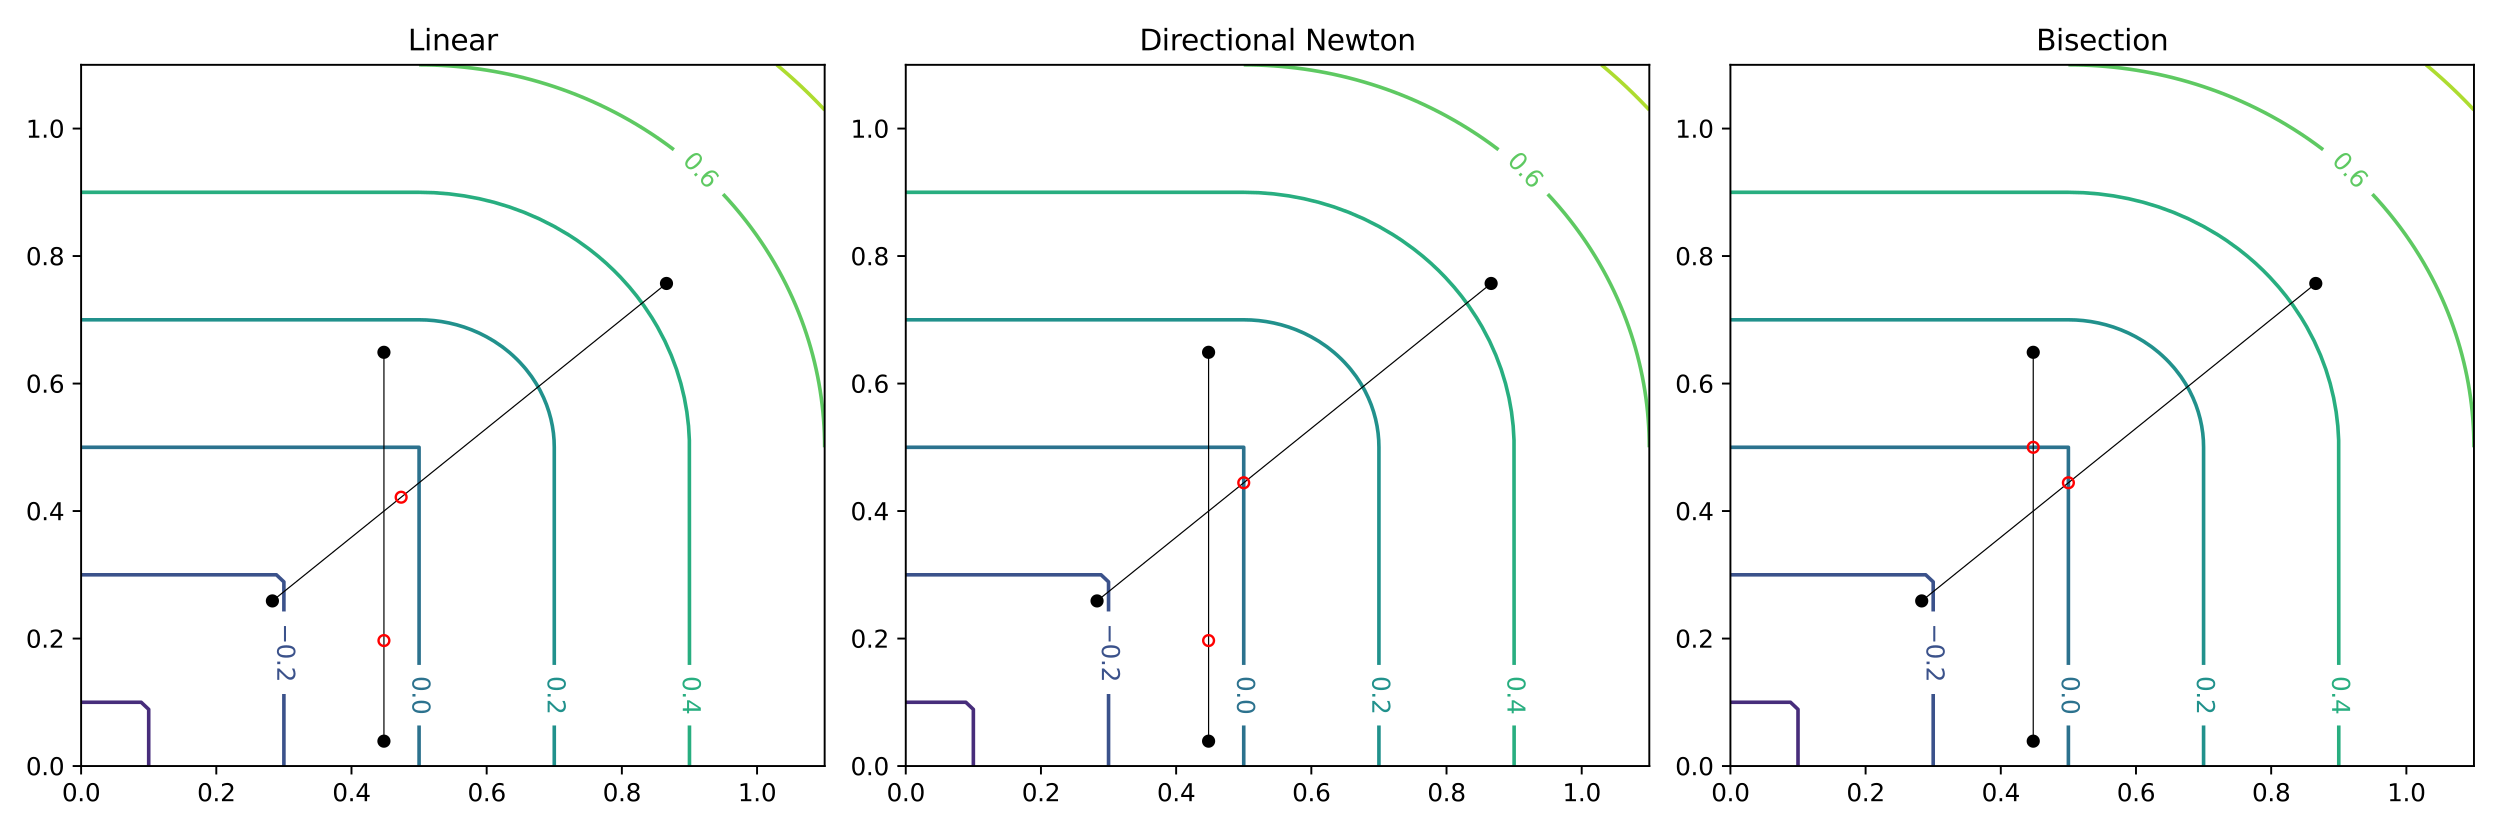 <?xml version="1.0" encoding="utf-8" standalone="no"?>
<!DOCTYPE svg PUBLIC "-//W3C//DTD SVG 1.1//EN"
  "http://www.w3.org/Graphics/SVG/1.1/DTD/svg11.dtd">
<svg xmlns:xlink="http://www.w3.org/1999/xlink" width="1036.904pt" height="345.6pt" viewBox="0 0 1036.904 345.6" xmlns="http://www.w3.org/2000/svg" version="1.1">
 <defs>
  <style type="text/css">*{stroke-linejoin: round; stroke-linecap: butt}</style>
 </defs>
 <g id="figure_1">
  <g id="patch_1">
   <path d="M 0 345.6 
L 1036.904 345.6 
L 1036.904 0 
L 0 0 
z
" style="fill: #ffffff"/>
  </g>
  <g id="axes_1">
   <g id="patch_2">
    <path d="M 33.64 317.72 
L 342.035 317.72 
L 342.035 26.88 
L 33.64 26.88 
z
" style="fill: #ffffff"/>
   </g>
   <g id="matplotlib.axis_1">
    <g id="xtick_1">
     <g id="line2d_1">
      <defs>
       <path id="m95b9957dad" d="M 0 0 
L 0 3.5 
" style="stroke: #000000; stroke-width: 0.8"/>
      </defs>
      <g>
       <use xlink:href="#m95b9957dad" x="33.64" y="317.72" style="stroke: #000000; stroke-width: 0.8"/>
      </g>
     </g>
     <g id="text_1">
      <!-- 0.0 -->
      <g transform="translate(25.688 332.318)scale(0.1 -0.1)">
       <defs>
        <path id="DejaVuSans-30" d="M 2034 4250 
Q 1547 4250 1301 3770 
Q 1056 3291 1056 2328 
Q 1056 1369 1301 889 
Q 1547 409 2034 409 
Q 2525 409 2770 889 
Q 3016 1369 3016 2328 
Q 3016 3291 2770 3770 
Q 2525 4250 2034 4250 
z
M 2034 4750 
Q 2819 4750 3233 4129 
Q 3647 3509 3647 2328 
Q 3647 1150 3233 529 
Q 2819 -91 2034 -91 
Q 1250 -91 836 529 
Q 422 1150 422 2328 
Q 422 3509 836 4129 
Q 1250 4750 2034 4750 
z
" transform="scale(0.016)"/>
        <path id="DejaVuSans-2e" d="M 684 794 
L 1344 794 
L 1344 0 
L 684 0 
L 684 794 
z
" transform="scale(0.016)"/>
       </defs>
       <use xlink:href="#DejaVuSans-30"/>
       <use xlink:href="#DejaVuSans-2e" x="63.623"/>
       <use xlink:href="#DejaVuSans-30" x="95.41"/>
      </g>
     </g>
    </g>
    <g id="xtick_2">
     <g id="line2d_2">
      <g>
       <use xlink:href="#m95b9957dad" x="89.712" y="317.72" style="stroke: #000000; stroke-width: 0.8"/>
      </g>
     </g>
     <g id="text_2">
      <!-- 0.2 -->
      <g transform="translate(81.76 332.318)scale(0.1 -0.1)">
       <defs>
        <path id="DejaVuSans-32" d="M 1228 531 
L 3431 531 
L 3431 0 
L 469 0 
L 469 531 
Q 828 903 1448 1529 
Q 2069 2156 2228 2338 
Q 2531 2678 2651 2914 
Q 2772 3150 2772 3378 
Q 2772 3750 2511 3984 
Q 2250 4219 1831 4219 
Q 1534 4219 1204 4116 
Q 875 4013 500 3803 
L 500 4441 
Q 881 4594 1212 4672 
Q 1544 4750 1819 4750 
Q 2544 4750 2975 4387 
Q 3406 4025 3406 3419 
Q 3406 3131 3298 2873 
Q 3191 2616 2906 2266 
Q 2828 2175 2409 1742 
Q 1991 1309 1228 531 
z
" transform="scale(0.016)"/>
       </defs>
       <use xlink:href="#DejaVuSans-30"/>
       <use xlink:href="#DejaVuSans-2e" x="63.623"/>
       <use xlink:href="#DejaVuSans-32" x="95.41"/>
      </g>
     </g>
    </g>
    <g id="xtick_3">
     <g id="line2d_3">
      <g>
       <use xlink:href="#m95b9957dad" x="145.783" y="317.72" style="stroke: #000000; stroke-width: 0.8"/>
      </g>
     </g>
     <g id="text_3">
      <!-- 0.4 -->
      <g transform="translate(137.832 332.318)scale(0.1 -0.1)">
       <defs>
        <path id="DejaVuSans-34" d="M 2419 4116 
L 825 1625 
L 2419 1625 
L 2419 4116 
z
M 2253 4666 
L 3047 4666 
L 3047 1625 
L 3713 1625 
L 3713 1100 
L 3047 1100 
L 3047 0 
L 2419 0 
L 2419 1100 
L 313 1100 
L 313 1709 
L 2253 4666 
z
" transform="scale(0.016)"/>
       </defs>
       <use xlink:href="#DejaVuSans-30"/>
       <use xlink:href="#DejaVuSans-2e" x="63.623"/>
       <use xlink:href="#DejaVuSans-34" x="95.41"/>
      </g>
     </g>
    </g>
    <g id="xtick_4">
     <g id="line2d_4">
      <g>
       <use xlink:href="#m95b9957dad" x="201.855" y="317.72" style="stroke: #000000; stroke-width: 0.8"/>
      </g>
     </g>
     <g id="text_4">
      <!-- 0.6 -->
      <g transform="translate(193.904 332.318)scale(0.1 -0.1)">
       <defs>
        <path id="DejaVuSans-36" d="M 2113 2584 
Q 1688 2584 1439 2293 
Q 1191 2003 1191 1497 
Q 1191 994 1439 701 
Q 1688 409 2113 409 
Q 2538 409 2786 701 
Q 3034 994 3034 1497 
Q 3034 2003 2786 2293 
Q 2538 2584 2113 2584 
z
M 3366 4563 
L 3366 3988 
Q 3128 4100 2886 4159 
Q 2644 4219 2406 4219 
Q 1781 4219 1451 3797 
Q 1122 3375 1075 2522 
Q 1259 2794 1537 2939 
Q 1816 3084 2150 3084 
Q 2853 3084 3261 2657 
Q 3669 2231 3669 1497 
Q 3669 778 3244 343 
Q 2819 -91 2113 -91 
Q 1303 -91 875 529 
Q 447 1150 447 2328 
Q 447 3434 972 4092 
Q 1497 4750 2381 4750 
Q 2619 4750 2861 4703 
Q 3103 4656 3366 4563 
z
" transform="scale(0.016)"/>
       </defs>
       <use xlink:href="#DejaVuSans-30"/>
       <use xlink:href="#DejaVuSans-2e" x="63.623"/>
       <use xlink:href="#DejaVuSans-36" x="95.41"/>
      </g>
     </g>
    </g>
    <g id="xtick_5">
     <g id="line2d_5">
      <g>
       <use xlink:href="#m95b9957dad" x="257.927" y="317.72" style="stroke: #000000; stroke-width: 0.8"/>
      </g>
     </g>
     <g id="text_5">
      <!-- 0.8 -->
      <g transform="translate(249.975 332.318)scale(0.1 -0.1)">
       <defs>
        <path id="DejaVuSans-38" d="M 2034 2216 
Q 1584 2216 1326 1975 
Q 1069 1734 1069 1313 
Q 1069 891 1326 650 
Q 1584 409 2034 409 
Q 2484 409 2743 651 
Q 3003 894 3003 1313 
Q 3003 1734 2745 1975 
Q 2488 2216 2034 2216 
z
M 1403 2484 
Q 997 2584 770 2862 
Q 544 3141 544 3541 
Q 544 4100 942 4425 
Q 1341 4750 2034 4750 
Q 2731 4750 3128 4425 
Q 3525 4100 3525 3541 
Q 3525 3141 3298 2862 
Q 3072 2584 2669 2484 
Q 3125 2378 3379 2068 
Q 3634 1759 3634 1313 
Q 3634 634 3220 271 
Q 2806 -91 2034 -91 
Q 1263 -91 848 271 
Q 434 634 434 1313 
Q 434 1759 690 2068 
Q 947 2378 1403 2484 
z
M 1172 3481 
Q 1172 3119 1398 2916 
Q 1625 2713 2034 2713 
Q 2441 2713 2670 2916 
Q 2900 3119 2900 3481 
Q 2900 3844 2670 4047 
Q 2441 4250 2034 4250 
Q 1625 4250 1398 4047 
Q 1172 3844 1172 3481 
z
" transform="scale(0.016)"/>
       </defs>
       <use xlink:href="#DejaVuSans-30"/>
       <use xlink:href="#DejaVuSans-2e" x="63.623"/>
       <use xlink:href="#DejaVuSans-38" x="95.41"/>
      </g>
     </g>
    </g>
    <g id="xtick_6">
     <g id="line2d_6">
      <g>
       <use xlink:href="#m95b9957dad" x="313.999" y="317.72" style="stroke: #000000; stroke-width: 0.8"/>
      </g>
     </g>
     <g id="text_6">
      <!-- 1.0 -->
      <g transform="translate(306.047 332.318)scale(0.1 -0.1)">
       <defs>
        <path id="DejaVuSans-31" d="M 794 531 
L 1825 531 
L 1825 4091 
L 703 3866 
L 703 4441 
L 1819 4666 
L 2450 4666 
L 2450 531 
L 3481 531 
L 3481 0 
L 794 0 
L 794 531 
z
" transform="scale(0.016)"/>
       </defs>
       <use xlink:href="#DejaVuSans-31"/>
       <use xlink:href="#DejaVuSans-2e" x="63.623"/>
       <use xlink:href="#DejaVuSans-30" x="95.41"/>
      </g>
     </g>
    </g>
   </g>
   <g id="matplotlib.axis_2">
    <g id="ytick_1">
     <g id="line2d_7">
      <defs>
       <path id="m1d3f36c1a0" d="M 0 0 
L -3.5 0 
" style="stroke: #000000; stroke-width: 0.8"/>
      </defs>
      <g>
       <use xlink:href="#m1d3f36c1a0" x="33.64" y="317.72" style="stroke: #000000; stroke-width: 0.8"/>
      </g>
     </g>
     <g id="text_7">
      <!-- 0.0 -->
      <g transform="translate(10.737 321.519)scale(0.1 -0.1)">
       <use xlink:href="#DejaVuSans-30"/>
       <use xlink:href="#DejaVuSans-2e" x="63.623"/>
       <use xlink:href="#DejaVuSans-30" x="95.41"/>
      </g>
     </g>
    </g>
    <g id="ytick_2">
     <g id="line2d_8">
      <g>
       <use xlink:href="#m1d3f36c1a0" x="33.64" y="264.84" style="stroke: #000000; stroke-width: 0.8"/>
      </g>
     </g>
     <g id="text_8">
      <!-- 0.2 -->
      <g transform="translate(10.737 268.639)scale(0.1 -0.1)">
       <use xlink:href="#DejaVuSans-30"/>
       <use xlink:href="#DejaVuSans-2e" x="63.623"/>
       <use xlink:href="#DejaVuSans-32" x="95.41"/>
      </g>
     </g>
    </g>
    <g id="ytick_3">
     <g id="line2d_9">
      <g>
       <use xlink:href="#m1d3f36c1a0" x="33.64" y="211.96" style="stroke: #000000; stroke-width: 0.8"/>
      </g>
     </g>
     <g id="text_9">
      <!-- 0.4 -->
      <g transform="translate(10.737 215.759)scale(0.1 -0.1)">
       <use xlink:href="#DejaVuSans-30"/>
       <use xlink:href="#DejaVuSans-2e" x="63.623"/>
       <use xlink:href="#DejaVuSans-34" x="95.41"/>
      </g>
     </g>
    </g>
    <g id="ytick_4">
     <g id="line2d_10">
      <g>
       <use xlink:href="#m1d3f36c1a0" x="33.64" y="159.08" style="stroke: #000000; stroke-width: 0.8"/>
      </g>
     </g>
     <g id="text_10">
      <!-- 0.6 -->
      <g transform="translate(10.737 162.879)scale(0.1 -0.1)">
       <use xlink:href="#DejaVuSans-30"/>
       <use xlink:href="#DejaVuSans-2e" x="63.623"/>
       <use xlink:href="#DejaVuSans-36" x="95.41"/>
      </g>
     </g>
    </g>
    <g id="ytick_5">
     <g id="line2d_11">
      <g>
       <use xlink:href="#m1d3f36c1a0" x="33.64" y="106.2" style="stroke: #000000; stroke-width: 0.8"/>
      </g>
     </g>
     <g id="text_11">
      <!-- 0.8 -->
      <g transform="translate(10.737 109.999)scale(0.1 -0.1)">
       <use xlink:href="#DejaVuSans-30"/>
       <use xlink:href="#DejaVuSans-2e" x="63.623"/>
       <use xlink:href="#DejaVuSans-38" x="95.41"/>
      </g>
     </g>
    </g>
    <g id="ytick_6">
     <g id="line2d_12">
      <g>
       <use xlink:href="#m1d3f36c1a0" x="33.64" y="53.32" style="stroke: #000000; stroke-width: 0.8"/>
      </g>
     </g>
     <g id="text_12">
      <!-- 1.0 -->
      <g transform="translate(10.737 57.119)scale(0.1 -0.1)">
       <use xlink:href="#DejaVuSans-31"/>
       <use xlink:href="#DejaVuSans-2e" x="63.623"/>
       <use xlink:href="#DejaVuSans-30" x="95.41"/>
      </g>
     </g>
    </g>
   </g>
   <g id="PathCollection_1"/>
   <g id="PathCollection_2">
    <path d="M 61.676 317.72 
L 61.676 314.782 
L 61.676 311.844 
L 61.676 308.907 
L 61.676 305.969 
L 61.676 303.031 
L 61.676 300.093 
L 61.676 297.156 
L 61.676 294.218 
L 58.561 291.28 
L 55.446 291.28 
L 52.331 291.28 
L 49.215 291.28 
L 46.1 291.28 
L 42.985 291.28 
L 39.87 291.28 
L 36.755 291.28 
L 33.64 291.28 
" clip-path="url(#p30744c9129)" style="fill: none; stroke: #472d7b; stroke-width: 1.5"/>
   </g>
   <g id="PathCollection_3">
    <path d="M 117.748 317.72 
L 117.748 314.782 
L 117.748 311.844 
L 117.748 308.907 
L 117.748 305.969 
L 117.748 303.031 
L 117.748 300.093 
L 117.748 297.156 
L 117.748 294.218 
L 117.748 291.28 
L 117.748 288.342 
L 117.748 287.831 
" clip-path="url(#p30744c9129)" style="fill: none; stroke: #3b528b; stroke-width: 1.5"/>
    <path d="M 117.748 253.6 
L 117.748 253.089 
L 117.748 250.151 
L 117.748 247.213 
L 117.748 244.276 
L 117.748 241.338 
L 114.633 238.4 
L 111.517 238.4 
L 108.402 238.4 
L 105.287 238.4 
L 102.172 238.4 
L 99.057 238.4 
L 95.942 238.4 
L 92.827 238.4 
L 89.712 238.4 
L 86.597 238.4 
L 83.482 238.4 
L 80.366 238.4 
L 77.251 238.4 
L 74.136 238.4 
L 71.021 238.4 
L 67.906 238.4 
L 64.791 238.4 
L 61.676 238.4 
L 58.561 238.4 
L 55.446 238.4 
L 52.331 238.4 
L 49.215 238.4 
L 46.1 238.4 
L 42.985 238.4 
L 39.87 238.4 
L 36.755 238.4 
L 33.64 238.4 
" clip-path="url(#p30744c9129)" style="fill: none; stroke: #3b528b; stroke-width: 1.5"/>
   </g>
   <g id="PathCollection_4">
    <path d="M 173.819 317.72 
L 173.819 314.782 
L 173.819 311.844 
L 173.819 308.907 
L 173.819 305.969 
L 173.819 303.031 
L 173.819 300.884 
" clip-path="url(#p30744c9129)" style="fill: none; stroke: #2c728e; stroke-width: 1.5"/>
    <path d="M 173.819 275.801 
L 173.819 273.653 
L 173.819 270.716 
L 173.819 267.778 
L 173.819 264.84 
L 173.819 261.902 
L 173.819 258.964 
L 173.819 256.027 
L 173.819 253.089 
L 173.819 250.151 
L 173.819 247.213 
L 173.819 244.276 
L 173.819 241.338 
L 173.819 238.4 
L 173.819 235.462 
L 173.819 232.524 
L 173.819 229.587 
L 173.819 226.649 
L 173.819 223.711 
L 173.819 220.773 
L 173.819 217.836 
L 173.819 214.898 
L 173.819 211.96 
L 173.819 209.022 
L 173.819 206.084 
L 173.819 203.147 
L 173.819 200.209 
L 173.819 197.271 
L 173.819 194.333 
L 173.819 191.396 
L 173.819 188.458 
L 173.819 185.52 
L 170.704 185.52 
L 167.589 185.52 
L 164.474 185.52 
L 161.359 185.52 
L 158.244 185.52 
L 155.129 185.52 
L 152.014 185.52 
L 148.899 185.52 
L 145.783 185.52 
L 142.668 185.52 
L 139.553 185.52 
L 136.438 185.52 
L 133.323 185.52 
L 130.208 185.52 
L 127.093 185.52 
L 123.978 185.52 
L 120.863 185.52 
L 117.748 185.52 
L 114.633 185.52 
L 111.517 185.52 
L 108.402 185.52 
L 105.287 185.52 
L 102.172 185.52 
L 99.057 185.52 
L 95.942 185.52 
L 92.827 185.52 
L 89.712 185.52 
L 86.597 185.52 
L 83.482 185.52 
L 80.366 185.52 
L 77.251 185.52 
L 74.136 185.52 
L 71.021 185.52 
L 67.906 185.52 
L 64.791 185.52 
L 61.676 185.52 
L 58.561 185.52 
L 55.446 185.52 
L 52.331 185.52 
L 49.215 185.52 
L 46.1 185.52 
L 42.985 185.52 
L 39.87 185.52 
L 36.755 185.52 
L 33.64 185.52 
" clip-path="url(#p30744c9129)" style="fill: none; stroke: #2c728e; stroke-width: 1.5"/>
   </g>
   <g id="PathCollection_5">
    <path d="M 229.891 317.72 
L 229.891 314.782 
L 229.891 311.844 
L 229.891 308.907 
L 229.891 305.969 
L 229.891 303.031 
L 229.891 300.884 
" clip-path="url(#p30744c9129)" style="fill: none; stroke: #21918c; stroke-width: 1.5"/>
    <path d="M 229.891 275.801 
L 229.891 273.653 
L 229.891 270.716 
L 229.891 267.778 
L 229.891 264.84 
L 229.891 261.902 
L 229.891 258.964 
L 229.891 256.027 
L 229.891 253.089 
L 229.891 250.151 
L 229.891 247.213 
L 229.891 244.276 
L 229.891 241.338 
L 229.891 238.4 
L 229.891 235.462 
L 229.891 232.524 
L 229.891 229.587 
L 229.891 226.649 
L 229.891 223.711 
L 229.891 220.773 
L 229.891 217.836 
L 229.891 214.898 
L 229.891 211.96 
L 229.891 209.022 
L 229.891 206.084 
L 229.891 203.147 
L 229.891 200.209 
L 229.891 197.271 
L 229.891 194.333 
L 229.891 191.396 
L 229.891 188.458 
L 229.891 185.52 
L 229.804 182.582 
L 229.544 179.644 
L 229.106 176.707 
L 228.488 173.769 
L 227.683 170.831 
L 226.776 168.158 
L 226.684 167.893 
L 225.474 164.956 
L 224.047 162.018 
L 223.661 161.32 
L 222.373 159.08 
L 220.546 156.295 
L 220.441 156.142 
L 218.195 153.204 
L 217.431 152.299 
L 215.6 150.267 
L 214.316 148.96 
L 212.586 147.329 
L 211.201 146.117 
L 209.045 144.391 
L 208.085 143.67 
L 204.97 141.552 
L 204.809 141.453 
L 201.855 139.73 
L 199.48 138.516 
L 198.74 138.152 
L 195.625 136.806 
L 192.51 135.665 
L 192.229 135.578 
L 189.395 134.722 
L 186.28 133.963 
L 183.165 133.38 
L 180.05 132.968 
L 176.934 132.722 
L 173.819 132.64 
L 170.704 132.64 
L 167.589 132.64 
L 164.474 132.64 
L 161.359 132.64 
L 158.244 132.64 
L 155.129 132.64 
L 152.014 132.64 
L 148.899 132.64 
L 145.783 132.64 
L 142.668 132.64 
L 139.553 132.64 
L 136.438 132.64 
L 133.323 132.64 
L 130.208 132.64 
L 127.093 132.64 
L 123.978 132.64 
L 120.863 132.64 
L 117.748 132.64 
L 114.633 132.64 
L 111.517 132.64 
L 108.402 132.64 
L 105.287 132.64 
L 102.172 132.64 
L 99.057 132.64 
L 95.942 132.64 
L 92.827 132.64 
L 89.712 132.64 
L 86.597 132.64 
L 83.482 132.64 
L 80.366 132.64 
L 77.251 132.64 
L 74.136 132.64 
L 71.021 132.64 
L 67.906 132.64 
L 64.791 132.64 
L 61.676 132.64 
L 58.561 132.64 
L 55.446 132.64 
L 52.331 132.64 
L 49.215 132.64 
L 46.1 132.64 
L 42.985 132.64 
L 39.87 132.64 
L 36.755 132.64 
L 33.64 132.64 
" clip-path="url(#p30744c9129)" style="fill: none; stroke: #21918c; stroke-width: 1.5"/>
   </g>
   <g id="PathCollection_6">
    <path d="M 285.963 317.72 
L 285.963 314.782 
L 285.963 311.844 
L 285.963 308.907 
L 285.963 305.969 
L 285.963 303.031 
L 285.963 300.884 
" clip-path="url(#p30744c9129)" style="fill: none; stroke: #28ae80; stroke-width: 1.5"/>
    <path d="M 285.963 275.801 
L 285.92 182.582 
L 285.573 176.707 
L 284.876 170.831 
L 283.822 164.956 
L 282.401 159.08 
L 280.599 153.204 
L 278.394 147.329 
L 275.763 141.453 
L 272.669 135.578 
L 270.387 131.762 
L 267.063 126.764 
L 264.157 122.865 
L 261.042 119.055 
L 257.402 115.013 
L 254.509 112.076 
L 251.382 109.138 
L 247.99 106.2 
L 244.296 103.262 
L 239.236 99.621 
L 235.804 97.387 
L 229.891 93.931 
L 223.661 90.781 
L 217.431 88.086 
L 211.201 85.809 
L 204.97 83.923 
L 198.74 82.405 
L 192.51 81.24 
L 186.28 80.415 
L 180.05 79.923 
L 173.819 79.76 
L 33.64 79.76 
L 33.64 79.76 
" clip-path="url(#p30744c9129)" style="fill: none; stroke: #28ae80; stroke-width: 1.5"/>
   </g>
   <g id="PathCollection_7">
    <path d="M 342.035 185.52 
L 342.006 182.582 
L 341.919 179.644 
L 341.775 176.707 
L 341.572 173.769 
L 341.312 170.831 
L 340.993 167.893 
L 340.615 164.956 
L 340.178 162.018 
L 339.682 159.08 
L 339.125 156.142 
L 338.919 155.162 
L 338.507 153.204 
L 337.828 150.267 
L 337.087 147.329 
L 336.283 144.391 
L 335.804 142.768 
L 335.414 141.453 
L 334.48 138.516 
L 333.481 135.578 
L 332.689 133.394 
L 332.414 132.64 
L 331.277 129.702 
L 330.071 126.764 
L 329.574 125.616 
L 328.793 123.827 
L 327.44 120.889 
L 326.459 118.863 
L 326.013 117.951 
L 324.506 115.013 
L 323.344 112.853 
L 322.921 112.076 
L 321.251 109.138 
L 320.229 107.416 
L 319.496 106.2 
L 317.653 103.262 
L 317.114 102.435 
L 315.716 100.324 
L 313.999 97.833 
L 313.686 97.387 
L 311.553 94.449 
L 310.884 93.56 
L 309.314 91.511 
L 307.769 89.564 
L 306.967 88.573 
L 304.653 85.81 
L 304.504 85.636 
L 301.916 82.698 
L 301.538 82.282 
L 299.909 80.527 
" clip-path="url(#p30744c9129)" style="fill: none; stroke: #5ec962; stroke-width: 1.5"/>
    <path d="M 279.487 62.088 
L 276.618 59.952 
L 275.567 59.196 
L 273.502 57.738 
L 271.33 56.258 
L 270.387 55.627 
L 267.272 53.615 
L 266.799 53.32 
L 264.157 51.7 
L 261.92 50.382 
L 261.042 49.873 
L 257.927 48.135 
L 256.637 47.444 
L 254.812 46.481 
L 251.697 44.906 
L 250.873 44.507 
L 248.582 43.411 
L 245.467 41.99 
L 244.5 41.569 
L 242.351 40.644 
L 239.236 39.368 
L 237.34 38.631 
L 236.121 38.162 
L 233.006 37.025 
L 229.891 35.953 
L 229.092 35.693 
L 226.776 34.947 
L 223.661 34.004 
L 220.546 33.123 
L 219.151 32.756 
L 217.431 32.304 
L 214.316 31.546 
L 211.201 30.847 
L 208.085 30.206 
L 206.01 29.818 
L 204.97 29.624 
L 201.855 29.099 
L 198.74 28.631 
L 195.625 28.219 
L 192.51 27.862 
L 189.395 27.562 
L 186.28 27.316 
L 183.165 27.125 
L 180.05 26.989 
L 176.934 26.907 
L 173.819 26.88 
" clip-path="url(#p30744c9129)" style="fill: none; stroke: #5ec962; stroke-width: 1.5"/>
   </g>
   <g id="PathCollection_8">
    <path d="M 342.035 45.617 
L 340.99 44.507 
L 338.919 42.354 
L 338.151 41.569 
L 335.804 39.222 
L 335.202 38.631 
L 332.689 36.215 
L 332.136 35.693 
L 329.574 33.324 
L 328.947 32.756 
L 326.459 30.542 
L 325.627 29.818 
L 323.344 27.865 
L 322.167 26.88 
" clip-path="url(#p30744c9129)" style="fill: none; stroke: #addc30; stroke-width: 1.5"/>
   </g>
   <g id="PathCollection_9"/>
   <g id="line2d_13">
    <path d="M 159.241 307.408 
L 159.241 146.124 
" clip-path="url(#p30744c9129)" style="fill: none; stroke: #000000; stroke-width: 0.5; stroke-linecap: square"/>
   </g>
   <g id="line2d_14">
    <path d="M 112.982 249.24 
L 276.431 117.569 
" clip-path="url(#p30744c9129)" style="fill: none; stroke: #000000; stroke-width: 0.5; stroke-linecap: square"/>
   </g>
   <g id="patch_3">
    <path d="M 33.64 317.72 
L 33.64 26.88 
" style="fill: none; stroke: #000000; stroke-width: 0.8; stroke-linejoin: miter; stroke-linecap: square"/>
   </g>
   <g id="patch_4">
    <path d="M 342.035 317.72 
L 342.035 26.88 
" style="fill: none; stroke: #000000; stroke-width: 0.8; stroke-linejoin: miter; stroke-linecap: square"/>
   </g>
   <g id="patch_5">
    <path d="M 33.64 317.72 
L 342.035 317.72 
" style="fill: none; stroke: #000000; stroke-width: 0.8; stroke-linejoin: miter; stroke-linecap: square"/>
   </g>
   <g id="patch_6">
    <path d="M 33.64 26.88 
L 342.035 26.88 
" style="fill: none; stroke: #000000; stroke-width: 0.8; stroke-linejoin: miter; stroke-linecap: square"/>
   </g>
   <g id="PathCollection_10">
    <defs>
     <path id="m3ad4c4df37" d="M 0 2.236 
C 0.593 2.236 1.162 2 1.581 1.581 
C 2 1.162 2.236 0.593 2.236 0 
C 2.236 -0.593 2 -1.162 1.581 -1.581 
C 1.162 -2 0.593 -2.236 0 -2.236 
C -0.593 -2.236 -1.162 -2 -1.581 -1.581 
C -2 -1.162 -2.236 -0.593 -2.236 0 
C -2.236 0.593 -2 1.162 -1.581 1.581 
C -1.162 2 -0.593 2.236 0 2.236 
z
" style="stroke: #000000"/>
    </defs>
    <g clip-path="url(#p30744c9129)">
     <use xlink:href="#m3ad4c4df37" x="159.241" y="307.408" style="stroke: #000000"/>
     <use xlink:href="#m3ad4c4df37" x="159.241" y="146.124" style="stroke: #000000"/>
    </g>
   </g>
   <g id="PathCollection_11">
    <path d="M 159.241 267.919 
C 159.834 267.919 160.403 267.684 160.822 267.264 
C 161.241 266.845 161.477 266.276 161.477 265.683 
C 161.477 265.09 161.241 264.521 160.822 264.102 
C 160.403 263.683 159.834 263.447 159.241 263.447 
C 158.648 263.447 158.079 263.683 157.66 264.102 
C 157.24 264.521 157.005 265.09 157.005 265.683 
C 157.005 266.276 157.24 266.845 157.66 267.264 
C 158.079 267.684 158.648 267.919 159.241 267.919 
L 159.241 267.919 
z
" clip-path="url(#p30744c9129)" style="fill: none; stroke: #ff0000"/>
   </g>
   <g id="PathCollection_12">
    <g clip-path="url(#p30744c9129)">
     <use xlink:href="#m3ad4c4df37" x="112.982" y="249.24" style="stroke: #000000"/>
     <use xlink:href="#m3ad4c4df37" x="276.431" y="117.569" style="stroke: #000000"/>
    </g>
   </g>
   <g id="PathCollection_13">
    <path d="M 166.38 208.46 
C 166.973 208.46 167.542 208.224 167.961 207.805 
C 168.381 207.385 168.616 206.817 168.616 206.224 
C 168.616 205.63 168.381 205.062 167.961 204.642 
C 167.542 204.223 166.973 203.987 166.38 203.987 
C 165.787 203.987 165.218 204.223 164.799 204.642 
C 164.38 205.062 164.144 205.63 164.144 206.224 
C 164.144 206.817 164.38 207.385 164.799 207.805 
C 165.218 208.224 165.787 208.46 166.38 208.46 
L 166.38 208.46 
z
" clip-path="url(#p30744c9129)" style="fill: none; stroke: #ff0000"/>
   </g>
   <g id="text_13">
    <!-- Linear -->
    <g transform="translate(169.189 20.88)scale(0.12 -0.12)">
     <defs>
      <path id="DejaVuSans-4c" d="M 628 4666 
L 1259 4666 
L 1259 531 
L 3531 531 
L 3531 0 
L 628 0 
L 628 4666 
z
" transform="scale(0.016)"/>
      <path id="DejaVuSans-69" d="M 603 3500 
L 1178 3500 
L 1178 0 
L 603 0 
L 603 3500 
z
M 603 4863 
L 1178 4863 
L 1178 4134 
L 603 4134 
L 603 4863 
z
" transform="scale(0.016)"/>
      <path id="DejaVuSans-6e" d="M 3513 2113 
L 3513 0 
L 2938 0 
L 2938 2094 
Q 2938 2591 2744 2837 
Q 2550 3084 2163 3084 
Q 1697 3084 1428 2787 
Q 1159 2491 1159 1978 
L 1159 0 
L 581 0 
L 581 3500 
L 1159 3500 
L 1159 2956 
Q 1366 3272 1645 3428 
Q 1925 3584 2291 3584 
Q 2894 3584 3203 3211 
Q 3513 2838 3513 2113 
z
" transform="scale(0.016)"/>
      <path id="DejaVuSans-65" d="M 3597 1894 
L 3597 1613 
L 953 1613 
Q 991 1019 1311 708 
Q 1631 397 2203 397 
Q 2534 397 2845 478 
Q 3156 559 3463 722 
L 3463 178 
Q 3153 47 2828 -22 
Q 2503 -91 2169 -91 
Q 1331 -91 842 396 
Q 353 884 353 1716 
Q 353 2575 817 3079 
Q 1281 3584 2069 3584 
Q 2775 3584 3186 3129 
Q 3597 2675 3597 1894 
z
M 3022 2063 
Q 3016 2534 2758 2815 
Q 2500 3097 2075 3097 
Q 1594 3097 1305 2825 
Q 1016 2553 972 2059 
L 3022 2063 
z
" transform="scale(0.016)"/>
      <path id="DejaVuSans-61" d="M 2194 1759 
Q 1497 1759 1228 1600 
Q 959 1441 959 1056 
Q 959 750 1161 570 
Q 1363 391 1709 391 
Q 2188 391 2477 730 
Q 2766 1069 2766 1631 
L 2766 1759 
L 2194 1759 
z
M 3341 1997 
L 3341 0 
L 2766 0 
L 2766 531 
Q 2569 213 2275 61 
Q 1981 -91 1556 -91 
Q 1019 -91 701 211 
Q 384 513 384 1019 
Q 384 1609 779 1909 
Q 1175 2209 1959 2209 
L 2766 2209 
L 2766 2266 
Q 2766 2663 2505 2880 
Q 2244 3097 1772 3097 
Q 1472 3097 1187 3025 
Q 903 2953 641 2809 
L 641 3341 
Q 956 3463 1253 3523 
Q 1550 3584 1831 3584 
Q 2591 3584 2966 3190 
Q 3341 2797 3341 1997 
z
" transform="scale(0.016)"/>
      <path id="DejaVuSans-72" d="M 2631 2963 
Q 2534 3019 2420 3045 
Q 2306 3072 2169 3072 
Q 1681 3072 1420 2755 
Q 1159 2438 1159 1844 
L 1159 0 
L 581 0 
L 581 3500 
L 1159 3500 
L 1159 2956 
Q 1341 3275 1631 3429 
Q 1922 3584 2338 3584 
Q 2397 3584 2469 3576 
Q 2541 3569 2628 3553 
L 2631 2963 
z
" transform="scale(0.016)"/>
     </defs>
     <use xlink:href="#DejaVuSans-4c"/>
     <use xlink:href="#DejaVuSans-69" x="55.713"/>
     <use xlink:href="#DejaVuSans-6e" x="83.496"/>
     <use xlink:href="#DejaVuSans-65" x="146.875"/>
     <use xlink:href="#DejaVuSans-61" x="208.398"/>
     <use xlink:href="#DejaVuSans-72" x="269.678"/>
    </g>
   </g>
   <g id="text_14">
    <g clip-path="url(#p30744c9129)">
     <!-- −0.2 -->
     <g style="fill: #3b528b" transform="translate(114.988 258.574)rotate(-270)scale(0.1 -0.1)">
      <defs>
       <path id="DejaVuSans-2212" d="M 678 2272 
L 4684 2272 
L 4684 1741 
L 678 1741 
L 678 2272 
z
" transform="scale(0.016)"/>
      </defs>
      <use xlink:href="#DejaVuSans-2212"/>
      <use xlink:href="#DejaVuSans-30" x="83.789"/>
      <use xlink:href="#DejaVuSans-2e" x="147.412"/>
      <use xlink:href="#DejaVuSans-32" x="179.199"/>
     </g>
    </g>
   </g>
   <g id="text_15">
    <g clip-path="url(#p30744c9129)">
     <!-- 0.0 -->
     <g style="fill: #2c728e" transform="translate(171.06 280.391)rotate(-270)scale(0.1 -0.1)">
      <use xlink:href="#DejaVuSans-30"/>
      <use xlink:href="#DejaVuSans-2e" x="63.623"/>
      <use xlink:href="#DejaVuSans-30" x="95.41"/>
     </g>
    </g>
   </g>
   <g id="text_16">
    <g clip-path="url(#p30744c9129)">
     <!-- 0.2 -->
     <g style="fill: #21918c" transform="translate(227.132 280.391)rotate(-270)scale(0.1 -0.1)">
      <use xlink:href="#DejaVuSans-30"/>
      <use xlink:href="#DejaVuSans-2e" x="63.623"/>
      <use xlink:href="#DejaVuSans-32" x="95.41"/>
     </g>
    </g>
   </g>
   <g id="text_17">
    <g clip-path="url(#p30744c9129)">
     <!-- 0.4 -->
     <g style="fill: #28ae80" transform="translate(283.203 280.391)rotate(-270)scale(0.1 -0.1)">
      <use xlink:href="#DejaVuSans-30"/>
      <use xlink:href="#DejaVuSans-2e" x="63.623"/>
      <use xlink:href="#DejaVuSans-34" x="95.41"/>
     </g>
    </g>
   </g>
   <g id="text_18">
    <g clip-path="url(#p30744c9129)">
     <!-- 0.6 -->
     <g style="fill: #5ec962" transform="translate(282.733 66.992)rotate(-312.834)scale(0.1 -0.1)">
      <use xlink:href="#DejaVuSans-30"/>
      <use xlink:href="#DejaVuSans-2e" x="63.623"/>
      <use xlink:href="#DejaVuSans-36" x="95.41"/>
     </g>
    </g>
   </g>
  </g>
  <g id="axes_2">
   <g id="patch_7">
    <path d="M 375.675 317.72 
L 684.069 317.72 
L 684.069 26.88 
L 375.675 26.88 
z
" style="fill: #ffffff"/>
   </g>
   <g id="matplotlib.axis_3">
    <g id="xtick_7">
     <g id="line2d_15">
      <g>
       <use xlink:href="#m95b9957dad" x="375.675" y="317.72" style="stroke: #000000; stroke-width: 0.8"/>
      </g>
     </g>
     <g id="text_19">
      <!-- 0.0 -->
      <g transform="translate(367.723 332.318)scale(0.1 -0.1)">
       <use xlink:href="#DejaVuSans-30"/>
       <use xlink:href="#DejaVuSans-2e" x="63.623"/>
       <use xlink:href="#DejaVuSans-30" x="95.41"/>
      </g>
     </g>
    </g>
    <g id="xtick_8">
     <g id="line2d_16">
      <g>
       <use xlink:href="#m95b9957dad" x="431.746" y="317.72" style="stroke: #000000; stroke-width: 0.8"/>
      </g>
     </g>
     <g id="text_20">
      <!-- 0.2 -->
      <g transform="translate(423.795 332.318)scale(0.1 -0.1)">
       <use xlink:href="#DejaVuSans-30"/>
       <use xlink:href="#DejaVuSans-2e" x="63.623"/>
       <use xlink:href="#DejaVuSans-32" x="95.41"/>
      </g>
     </g>
    </g>
    <g id="xtick_9">
     <g id="line2d_17">
      <g>
       <use xlink:href="#m95b9957dad" x="487.818" y="317.72" style="stroke: #000000; stroke-width: 0.8"/>
      </g>
     </g>
     <g id="text_21">
      <!-- 0.4 -->
      <g transform="translate(479.866 332.318)scale(0.1 -0.1)">
       <use xlink:href="#DejaVuSans-30"/>
       <use xlink:href="#DejaVuSans-2e" x="63.623"/>
       <use xlink:href="#DejaVuSans-34" x="95.41"/>
      </g>
     </g>
    </g>
    <g id="xtick_10">
     <g id="line2d_18">
      <g>
       <use xlink:href="#m95b9957dad" x="543.89" y="317.72" style="stroke: #000000; stroke-width: 0.8"/>
      </g>
     </g>
     <g id="text_22">
      <!-- 0.6 -->
      <g transform="translate(535.938 332.318)scale(0.1 -0.1)">
       <use xlink:href="#DejaVuSans-30"/>
       <use xlink:href="#DejaVuSans-2e" x="63.623"/>
       <use xlink:href="#DejaVuSans-36" x="95.41"/>
      </g>
     </g>
    </g>
    <g id="xtick_11">
     <g id="line2d_19">
      <g>
       <use xlink:href="#m95b9957dad" x="599.962" y="317.72" style="stroke: #000000; stroke-width: 0.8"/>
      </g>
     </g>
     <g id="text_23">
      <!-- 0.8 -->
      <g transform="translate(592.01 332.318)scale(0.1 -0.1)">
       <use xlink:href="#DejaVuSans-30"/>
       <use xlink:href="#DejaVuSans-2e" x="63.623"/>
       <use xlink:href="#DejaVuSans-38" x="95.41"/>
      </g>
     </g>
    </g>
    <g id="xtick_12">
     <g id="line2d_20">
      <g>
       <use xlink:href="#m95b9957dad" x="656.033" y="317.72" style="stroke: #000000; stroke-width: 0.8"/>
      </g>
     </g>
     <g id="text_24">
      <!-- 1.0 -->
      <g transform="translate(648.082 332.318)scale(0.1 -0.1)">
       <use xlink:href="#DejaVuSans-31"/>
       <use xlink:href="#DejaVuSans-2e" x="63.623"/>
       <use xlink:href="#DejaVuSans-30" x="95.41"/>
      </g>
     </g>
    </g>
   </g>
   <g id="matplotlib.axis_4">
    <g id="ytick_7">
     <g id="line2d_21">
      <g>
       <use xlink:href="#m1d3f36c1a0" x="375.675" y="317.72" style="stroke: #000000; stroke-width: 0.8"/>
      </g>
     </g>
     <g id="text_25">
      <!-- 0.0 -->
      <g transform="translate(352.771 321.519)scale(0.1 -0.1)">
       <use xlink:href="#DejaVuSans-30"/>
       <use xlink:href="#DejaVuSans-2e" x="63.623"/>
       <use xlink:href="#DejaVuSans-30" x="95.41"/>
      </g>
     </g>
    </g>
    <g id="ytick_8">
     <g id="line2d_22">
      <g>
       <use xlink:href="#m1d3f36c1a0" x="375.675" y="264.84" style="stroke: #000000; stroke-width: 0.8"/>
      </g>
     </g>
     <g id="text_26">
      <!-- 0.2 -->
      <g transform="translate(352.771 268.639)scale(0.1 -0.1)">
       <use xlink:href="#DejaVuSans-30"/>
       <use xlink:href="#DejaVuSans-2e" x="63.623"/>
       <use xlink:href="#DejaVuSans-32" x="95.41"/>
      </g>
     </g>
    </g>
    <g id="ytick_9">
     <g id="line2d_23">
      <g>
       <use xlink:href="#m1d3f36c1a0" x="375.675" y="211.96" style="stroke: #000000; stroke-width: 0.8"/>
      </g>
     </g>
     <g id="text_27">
      <!-- 0.4 -->
      <g transform="translate(352.771 215.759)scale(0.1 -0.1)">
       <use xlink:href="#DejaVuSans-30"/>
       <use xlink:href="#DejaVuSans-2e" x="63.623"/>
       <use xlink:href="#DejaVuSans-34" x="95.41"/>
      </g>
     </g>
    </g>
    <g id="ytick_10">
     <g id="line2d_24">
      <g>
       <use xlink:href="#m1d3f36c1a0" x="375.675" y="159.08" style="stroke: #000000; stroke-width: 0.8"/>
      </g>
     </g>
     <g id="text_28">
      <!-- 0.6 -->
      <g transform="translate(352.771 162.879)scale(0.1 -0.1)">
       <use xlink:href="#DejaVuSans-30"/>
       <use xlink:href="#DejaVuSans-2e" x="63.623"/>
       <use xlink:href="#DejaVuSans-36" x="95.41"/>
      </g>
     </g>
    </g>
    <g id="ytick_11">
     <g id="line2d_25">
      <g>
       <use xlink:href="#m1d3f36c1a0" x="375.675" y="106.2" style="stroke: #000000; stroke-width: 0.8"/>
      </g>
     </g>
     <g id="text_29">
      <!-- 0.8 -->
      <g transform="translate(352.771 109.999)scale(0.1 -0.1)">
       <use xlink:href="#DejaVuSans-30"/>
       <use xlink:href="#DejaVuSans-2e" x="63.623"/>
       <use xlink:href="#DejaVuSans-38" x="95.41"/>
      </g>
     </g>
    </g>
    <g id="ytick_12">
     <g id="line2d_26">
      <g>
       <use xlink:href="#m1d3f36c1a0" x="375.675" y="53.32" style="stroke: #000000; stroke-width: 0.8"/>
      </g>
     </g>
     <g id="text_30">
      <!-- 1.0 -->
      <g transform="translate(352.771 57.119)scale(0.1 -0.1)">
       <use xlink:href="#DejaVuSans-31"/>
       <use xlink:href="#DejaVuSans-2e" x="63.623"/>
       <use xlink:href="#DejaVuSans-30" x="95.41"/>
      </g>
     </g>
    </g>
   </g>
   <g id="PathCollection_14"/>
   <g id="PathCollection_15">
    <path d="M 403.71 317.72 
L 403.71 314.782 
L 403.71 311.844 
L 403.71 308.907 
L 403.71 305.969 
L 403.71 303.031 
L 403.71 300.093 
L 403.71 297.156 
L 403.71 294.218 
L 400.595 291.28 
L 397.48 291.28 
L 394.365 291.28 
L 391.25 291.28 
L 388.135 291.28 
L 385.02 291.28 
L 381.905 291.28 
L 378.79 291.28 
L 375.675 291.28 
" clip-path="url(#p02b7e23b47)" style="fill: none; stroke: #472d7b; stroke-width: 1.5"/>
   </g>
   <g id="PathCollection_16">
    <path d="M 459.782 317.72 
L 459.782 314.782 
L 459.782 311.844 
L 459.782 308.907 
L 459.782 305.969 
L 459.782 303.031 
L 459.782 300.093 
L 459.782 297.156 
L 459.782 294.218 
L 459.782 291.28 
L 459.782 288.342 
L 459.782 287.831 
" clip-path="url(#p02b7e23b47)" style="fill: none; stroke: #3b528b; stroke-width: 1.5"/>
    <path d="M 459.782 253.6 
L 459.782 253.089 
L 459.782 250.151 
L 459.782 247.213 
L 459.782 244.276 
L 459.782 241.338 
L 456.667 238.4 
L 453.552 238.4 
L 450.437 238.4 
L 447.322 238.4 
L 444.207 238.4 
L 441.092 238.4 
L 437.976 238.4 
L 434.861 238.4 
L 431.746 238.4 
L 428.631 238.4 
L 425.516 238.4 
L 422.401 238.4 
L 419.286 238.4 
L 416.171 238.4 
L 413.056 238.4 
L 409.941 238.4 
L 406.826 238.4 
L 403.71 238.4 
L 400.595 238.4 
L 397.48 238.4 
L 394.365 238.4 
L 391.25 238.4 
L 388.135 238.4 
L 385.02 238.4 
L 381.905 238.4 
L 378.79 238.4 
L 375.675 238.4 
" clip-path="url(#p02b7e23b47)" style="fill: none; stroke: #3b528b; stroke-width: 1.5"/>
   </g>
   <g id="PathCollection_17">
    <path d="M 515.854 317.72 
L 515.854 314.782 
L 515.854 311.844 
L 515.854 308.907 
L 515.854 305.969 
L 515.854 303.031 
L 515.854 300.884 
" clip-path="url(#p02b7e23b47)" style="fill: none; stroke: #2c728e; stroke-width: 1.5"/>
    <path d="M 515.854 275.801 
L 515.854 273.653 
L 515.854 270.716 
L 515.854 267.778 
L 515.854 264.84 
L 515.854 261.902 
L 515.854 258.964 
L 515.854 256.027 
L 515.854 253.089 
L 515.854 250.151 
L 515.854 247.213 
L 515.854 244.276 
L 515.854 241.338 
L 515.854 238.4 
L 515.854 235.462 
L 515.854 232.524 
L 515.854 229.587 
L 515.854 226.649 
L 515.854 223.711 
L 515.854 220.773 
L 515.854 217.836 
L 515.854 214.898 
L 515.854 211.96 
L 515.854 209.022 
L 515.854 206.084 
L 515.854 203.147 
L 515.854 200.209 
L 515.854 197.271 
L 515.854 194.333 
L 515.854 191.396 
L 515.854 188.458 
L 515.854 185.52 
L 512.739 185.52 
L 509.624 185.52 
L 506.509 185.52 
L 503.394 185.52 
L 500.278 185.52 
L 497.163 185.52 
L 494.048 185.52 
L 490.933 185.52 
L 487.818 185.52 
L 484.703 185.52 
L 481.588 185.52 
L 478.473 185.52 
L 475.358 185.52 
L 472.243 185.52 
L 469.127 185.52 
L 466.012 185.52 
L 462.897 185.52 
L 459.782 185.52 
L 456.667 185.52 
L 453.552 185.52 
L 450.437 185.52 
L 447.322 185.52 
L 444.207 185.52 
L 441.092 185.52 
L 437.976 185.52 
L 434.861 185.52 
L 431.746 185.52 
L 428.631 185.52 
L 425.516 185.52 
L 422.401 185.52 
L 419.286 185.52 
L 416.171 185.52 
L 413.056 185.52 
L 409.941 185.52 
L 406.826 185.52 
L 403.71 185.52 
L 400.595 185.52 
L 397.48 185.52 
L 394.365 185.52 
L 391.25 185.52 
L 388.135 185.52 
L 385.02 185.52 
L 381.905 185.52 
L 378.79 185.52 
L 375.675 185.52 
" clip-path="url(#p02b7e23b47)" style="fill: none; stroke: #2c728e; stroke-width: 1.5"/>
   </g>
   <g id="PathCollection_18">
    <path d="M 571.926 317.72 
L 571.926 314.782 
L 571.926 311.844 
L 571.926 308.907 
L 571.926 305.969 
L 571.926 303.031 
L 571.926 300.884 
" clip-path="url(#p02b7e23b47)" style="fill: none; stroke: #21918c; stroke-width: 1.5"/>
    <path d="M 571.926 275.801 
L 571.926 273.653 
L 571.926 270.716 
L 571.926 267.778 
L 571.926 264.84 
L 571.926 261.902 
L 571.926 258.964 
L 571.926 256.027 
L 571.926 253.089 
L 571.926 250.151 
L 571.926 247.213 
L 571.926 244.276 
L 571.926 241.338 
L 571.926 238.4 
L 571.926 235.462 
L 571.926 232.524 
L 571.926 229.587 
L 571.926 226.649 
L 571.926 223.711 
L 571.926 220.773 
L 571.926 217.836 
L 571.926 214.898 
L 571.926 211.96 
L 571.926 209.022 
L 571.926 206.084 
L 571.926 203.147 
L 571.926 200.209 
L 571.926 197.271 
L 571.926 194.333 
L 571.926 191.396 
L 571.926 188.458 
L 571.926 185.52 
L 571.839 182.582 
L 571.578 179.644 
L 571.141 176.707 
L 570.523 173.769 
L 569.718 170.831 
L 568.811 168.158 
L 568.719 167.893 
L 567.508 164.956 
L 566.081 162.018 
L 565.695 161.32 
L 564.407 159.08 
L 562.58 156.295 
L 562.475 156.142 
L 560.23 153.204 
L 559.465 152.299 
L 557.635 150.267 
L 556.35 148.96 
L 554.62 147.329 
L 553.235 146.117 
L 551.08 144.391 
L 550.12 143.67 
L 547.005 141.552 
L 546.843 141.453 
L 543.89 139.73 
L 541.515 138.516 
L 540.775 138.152 
L 537.66 136.806 
L 534.544 135.665 
L 534.264 135.578 
L 531.429 134.722 
L 528.314 133.963 
L 525.199 133.38 
L 522.084 132.968 
L 518.969 132.722 
L 515.854 132.64 
L 512.739 132.64 
L 509.624 132.64 
L 506.509 132.64 
L 503.394 132.64 
L 500.278 132.64 
L 497.163 132.64 
L 494.048 132.64 
L 490.933 132.64 
L 487.818 132.64 
L 484.703 132.64 
L 481.588 132.64 
L 478.473 132.64 
L 475.358 132.64 
L 472.243 132.64 
L 469.127 132.64 
L 466.012 132.64 
L 462.897 132.64 
L 459.782 132.64 
L 456.667 132.64 
L 453.552 132.64 
L 450.437 132.64 
L 447.322 132.64 
L 444.207 132.64 
L 441.092 132.64 
L 437.976 132.64 
L 434.861 132.64 
L 431.746 132.64 
L 428.631 132.64 
L 425.516 132.64 
L 422.401 132.64 
L 419.286 132.64 
L 416.171 132.64 
L 413.056 132.64 
L 409.941 132.64 
L 406.826 132.64 
L 403.71 132.64 
L 400.595 132.64 
L 397.48 132.64 
L 394.365 132.64 
L 391.25 132.64 
L 388.135 132.64 
L 385.02 132.64 
L 381.905 132.64 
L 378.79 132.64 
L 375.675 132.64 
" clip-path="url(#p02b7e23b47)" style="fill: none; stroke: #21918c; stroke-width: 1.5"/>
   </g>
   <g id="PathCollection_19">
    <path d="M 627.997 317.72 
L 627.997 314.782 
L 627.997 311.844 
L 627.997 308.907 
L 627.997 305.969 
L 627.997 303.031 
L 627.997 300.884 
" clip-path="url(#p02b7e23b47)" style="fill: none; stroke: #28ae80; stroke-width: 1.5"/>
    <path d="M 627.997 275.801 
L 627.954 182.582 
L 627.607 176.707 
L 626.91 170.831 
L 625.857 164.956 
L 624.436 159.08 
L 622.633 153.204 
L 620.429 147.329 
L 617.797 141.453 
L 614.704 135.578 
L 612.422 131.762 
L 609.098 126.764 
L 606.192 122.865 
L 603.077 119.055 
L 599.437 115.013 
L 596.544 112.076 
L 593.416 109.138 
L 590.024 106.2 
L 586.331 103.262 
L 581.271 99.621 
L 577.839 97.387 
L 571.926 93.931 
L 565.695 90.781 
L 559.465 88.086 
L 553.235 85.809 
L 547.005 83.923 
L 540.775 82.405 
L 534.544 81.24 
L 528.314 80.415 
L 522.084 79.923 
L 515.854 79.76 
L 375.675 79.76 
L 375.675 79.76 
" clip-path="url(#p02b7e23b47)" style="fill: none; stroke: #28ae80; stroke-width: 1.5"/>
   </g>
   <g id="PathCollection_20">
    <path d="M 684.069 185.52 
L 684.04 182.582 
L 683.954 179.644 
L 683.809 176.707 
L 683.607 173.769 
L 683.346 170.831 
L 683.027 167.893 
L 682.65 164.956 
L 682.213 162.018 
L 681.716 159.08 
L 681.16 156.142 
L 680.954 155.162 
L 680.542 153.204 
L 679.863 150.267 
L 679.121 147.329 
L 678.317 144.391 
L 677.839 142.768 
L 677.449 141.453 
L 676.515 138.516 
L 675.515 135.578 
L 674.724 133.394 
L 674.448 132.64 
L 673.312 129.702 
L 672.106 126.764 
L 671.609 125.616 
L 670.827 123.827 
L 669.475 120.889 
L 668.494 118.863 
L 668.047 117.951 
L 666.541 115.013 
L 665.379 112.853 
L 664.955 112.076 
L 663.286 109.138 
L 662.263 107.416 
L 661.531 106.2 
L 659.688 103.262 
L 659.148 102.435 
L 657.751 100.324 
L 656.033 97.833 
L 655.72 97.387 
L 653.587 94.449 
L 652.918 93.56 
L 651.349 91.511 
L 649.803 89.564 
L 649.001 88.573 
L 646.688 85.81 
L 646.539 85.636 
L 643.951 82.698 
L 643.573 82.282 
L 641.943 80.527 
" clip-path="url(#p02b7e23b47)" style="fill: none; stroke: #5ec962; stroke-width: 1.5"/>
    <path d="M 621.522 62.088 
L 618.652 59.952 
L 617.602 59.196 
L 615.537 57.738 
L 613.365 56.258 
L 612.422 55.627 
L 609.307 53.615 
L 608.834 53.32 
L 606.192 51.7 
L 603.954 50.382 
L 603.077 49.873 
L 599.962 48.135 
L 598.672 47.444 
L 596.846 46.481 
L 593.731 44.906 
L 592.907 44.507 
L 590.616 43.411 
L 587.501 41.99 
L 586.535 41.569 
L 584.386 40.644 
L 581.271 39.368 
L 579.374 38.631 
L 578.156 38.162 
L 575.041 37.025 
L 571.926 35.953 
L 571.126 35.693 
L 568.811 34.947 
L 565.695 34.004 
L 562.58 33.123 
L 561.186 32.756 
L 559.465 32.304 
L 556.35 31.546 
L 553.235 30.847 
L 550.12 30.206 
L 548.044 29.818 
L 547.005 29.624 
L 543.89 29.099 
L 540.775 28.631 
L 537.66 28.219 
L 534.544 27.862 
L 531.429 27.562 
L 528.314 27.316 
L 525.199 27.125 
L 522.084 26.989 
L 518.969 26.907 
L 515.854 26.88 
" clip-path="url(#p02b7e23b47)" style="fill: none; stroke: #5ec962; stroke-width: 1.5"/>
   </g>
   <g id="PathCollection_21">
    <path d="M 684.069 45.617 
L 683.025 44.507 
L 680.954 42.354 
L 680.186 41.569 
L 677.839 39.222 
L 677.236 38.631 
L 674.724 36.215 
L 674.171 35.693 
L 671.609 33.324 
L 670.982 32.756 
L 668.494 30.542 
L 667.662 29.818 
L 665.379 27.865 
L 664.201 26.88 
" clip-path="url(#p02b7e23b47)" style="fill: none; stroke: #addc30; stroke-width: 1.5"/>
   </g>
   <g id="PathCollection_22"/>
   <g id="line2d_27">
    <path d="M 501.275 307.408 
L 501.275 146.124 
" clip-path="url(#p02b7e23b47)" style="fill: none; stroke: #000000; stroke-width: 0.5; stroke-linecap: square"/>
   </g>
   <g id="line2d_28">
    <path d="M 455.016 249.24 
L 618.465 117.569 
" clip-path="url(#p02b7e23b47)" style="fill: none; stroke: #000000; stroke-width: 0.5; stroke-linecap: square"/>
   </g>
   <g id="patch_8">
    <path d="M 375.675 317.72 
L 375.675 26.88 
" style="fill: none; stroke: #000000; stroke-width: 0.8; stroke-linejoin: miter; stroke-linecap: square"/>
   </g>
   <g id="patch_9">
    <path d="M 684.069 317.72 
L 684.069 26.88 
" style="fill: none; stroke: #000000; stroke-width: 0.8; stroke-linejoin: miter; stroke-linecap: square"/>
   </g>
   <g id="patch_10">
    <path d="M 375.675 317.72 
L 684.069 317.72 
" style="fill: none; stroke: #000000; stroke-width: 0.8; stroke-linejoin: miter; stroke-linecap: square"/>
   </g>
   <g id="patch_11">
    <path d="M 375.675 26.88 
L 684.069 26.88 
" style="fill: none; stroke: #000000; stroke-width: 0.8; stroke-linejoin: miter; stroke-linecap: square"/>
   </g>
   <g id="PathCollection_23">
    <g clip-path="url(#p02b7e23b47)">
     <use xlink:href="#m3ad4c4df37" x="501.275" y="307.408" style="stroke: #000000"/>
     <use xlink:href="#m3ad4c4df37" x="501.275" y="146.124" style="stroke: #000000"/>
    </g>
   </g>
   <g id="PathCollection_24">
    <path d="M 501.275 267.919 
C 501.868 267.919 502.437 267.684 502.856 267.264 
C 503.276 266.845 503.511 266.276 503.511 265.683 
C 503.511 265.09 503.276 264.521 502.856 264.102 
C 502.437 263.683 501.868 263.447 501.275 263.447 
C 500.682 263.447 500.113 263.683 499.694 264.102 
C 499.275 264.521 499.039 265.09 499.039 265.683 
C 499.039 266.276 499.275 266.845 499.694 267.264 
C 500.113 267.684 500.682 267.919 501.275 267.919 
L 501.275 267.919 
z
" clip-path="url(#p02b7e23b47)" style="fill: none; stroke: #ff0000"/>
   </g>
   <g id="PathCollection_25">
    <g clip-path="url(#p02b7e23b47)">
     <use xlink:href="#m3ad4c4df37" x="455.016" y="249.24" style="stroke: #000000"/>
     <use xlink:href="#m3ad4c4df37" x="618.465" y="117.569" style="stroke: #000000"/>
    </g>
   </g>
   <g id="PathCollection_26">
    <path d="M 515.854 202.467 
C 516.447 202.467 517.016 202.231 517.435 201.812 
C 517.854 201.393 518.09 200.824 518.09 200.231 
C 518.09 199.638 517.854 199.069 517.435 198.65 
C 517.016 198.23 516.447 197.995 515.854 197.995 
C 515.261 197.995 514.692 198.23 514.273 198.65 
C 513.853 199.069 513.618 199.638 513.618 200.231 
C 513.618 200.824 513.853 201.393 514.273 201.812 
C 514.692 202.231 515.261 202.467 515.854 202.467 
L 515.854 202.467 
z
" clip-path="url(#p02b7e23b47)" style="fill: none; stroke: #ff0000"/>
   </g>
   <g id="text_31">
    <!-- Directional Newton -->
    <g transform="translate(472.606 20.88)scale(0.12 -0.12)">
     <defs>
      <path id="DejaVuSans-44" d="M 1259 4147 
L 1259 519 
L 2022 519 
Q 2988 519 3436 956 
Q 3884 1394 3884 2338 
Q 3884 3275 3436 3711 
Q 2988 4147 2022 4147 
L 1259 4147 
z
M 628 4666 
L 1925 4666 
Q 3281 4666 3915 4102 
Q 4550 3538 4550 2338 
Q 4550 1131 3912 565 
Q 3275 0 1925 0 
L 628 0 
L 628 4666 
z
" transform="scale(0.016)"/>
      <path id="DejaVuSans-63" d="M 3122 3366 
L 3122 2828 
Q 2878 2963 2633 3030 
Q 2388 3097 2138 3097 
Q 1578 3097 1268 2742 
Q 959 2388 959 1747 
Q 959 1106 1268 751 
Q 1578 397 2138 397 
Q 2388 397 2633 464 
Q 2878 531 3122 666 
L 3122 134 
Q 2881 22 2623 -34 
Q 2366 -91 2075 -91 
Q 1284 -91 818 406 
Q 353 903 353 1747 
Q 353 2603 823 3093 
Q 1294 3584 2113 3584 
Q 2378 3584 2631 3529 
Q 2884 3475 3122 3366 
z
" transform="scale(0.016)"/>
      <path id="DejaVuSans-74" d="M 1172 4494 
L 1172 3500 
L 2356 3500 
L 2356 3053 
L 1172 3053 
L 1172 1153 
Q 1172 725 1289 603 
Q 1406 481 1766 481 
L 2356 481 
L 2356 0 
L 1766 0 
Q 1100 0 847 248 
Q 594 497 594 1153 
L 594 3053 
L 172 3053 
L 172 3500 
L 594 3500 
L 594 4494 
L 1172 4494 
z
" transform="scale(0.016)"/>
      <path id="DejaVuSans-6f" d="M 1959 3097 
Q 1497 3097 1228 2736 
Q 959 2375 959 1747 
Q 959 1119 1226 758 
Q 1494 397 1959 397 
Q 2419 397 2687 759 
Q 2956 1122 2956 1747 
Q 2956 2369 2687 2733 
Q 2419 3097 1959 3097 
z
M 1959 3584 
Q 2709 3584 3137 3096 
Q 3566 2609 3566 1747 
Q 3566 888 3137 398 
Q 2709 -91 1959 -91 
Q 1206 -91 779 398 
Q 353 888 353 1747 
Q 353 2609 779 3096 
Q 1206 3584 1959 3584 
z
" transform="scale(0.016)"/>
      <path id="DejaVuSans-6c" d="M 603 4863 
L 1178 4863 
L 1178 0 
L 603 0 
L 603 4863 
z
" transform="scale(0.016)"/>
      <path id="DejaVuSans-20" transform="scale(0.016)"/>
      <path id="DejaVuSans-4e" d="M 628 4666 
L 1478 4666 
L 3547 763 
L 3547 4666 
L 4159 4666 
L 4159 0 
L 3309 0 
L 1241 3903 
L 1241 0 
L 628 0 
L 628 4666 
z
" transform="scale(0.016)"/>
      <path id="DejaVuSans-77" d="M 269 3500 
L 844 3500 
L 1563 769 
L 2278 3500 
L 2956 3500 
L 3675 769 
L 4391 3500 
L 4966 3500 
L 4050 0 
L 3372 0 
L 2619 2869 
L 1863 0 
L 1184 0 
L 269 3500 
z
" transform="scale(0.016)"/>
     </defs>
     <use xlink:href="#DejaVuSans-44"/>
     <use xlink:href="#DejaVuSans-69" x="77.002"/>
     <use xlink:href="#DejaVuSans-72" x="104.785"/>
     <use xlink:href="#DejaVuSans-65" x="143.648"/>
     <use xlink:href="#DejaVuSans-63" x="205.172"/>
     <use xlink:href="#DejaVuSans-74" x="260.152"/>
     <use xlink:href="#DejaVuSans-69" x="299.361"/>
     <use xlink:href="#DejaVuSans-6f" x="327.145"/>
     <use xlink:href="#DejaVuSans-6e" x="388.326"/>
     <use xlink:href="#DejaVuSans-61" x="451.705"/>
     <use xlink:href="#DejaVuSans-6c" x="512.984"/>
     <use xlink:href="#DejaVuSans-20" x="540.768"/>
     <use xlink:href="#DejaVuSans-4e" x="572.555"/>
     <use xlink:href="#DejaVuSans-65" x="647.359"/>
     <use xlink:href="#DejaVuSans-77" x="708.883"/>
     <use xlink:href="#DejaVuSans-74" x="790.67"/>
     <use xlink:href="#DejaVuSans-6f" x="829.879"/>
     <use xlink:href="#DejaVuSans-6e" x="891.061"/>
    </g>
   </g>
   <g id="text_32">
    <g clip-path="url(#p02b7e23b47)">
     <!-- −0.2 -->
     <g style="fill: #3b528b" transform="translate(457.023 258.574)rotate(-270)scale(0.1 -0.1)">
      <use xlink:href="#DejaVuSans-2212"/>
      <use xlink:href="#DejaVuSans-30" x="83.789"/>
      <use xlink:href="#DejaVuSans-2e" x="147.412"/>
      <use xlink:href="#DejaVuSans-32" x="179.199"/>
     </g>
    </g>
   </g>
   <g id="text_33">
    <g clip-path="url(#p02b7e23b47)">
     <!-- 0.0 -->
     <g style="fill: #2c728e" transform="translate(513.095 280.391)rotate(-270)scale(0.1 -0.1)">
      <use xlink:href="#DejaVuSans-30"/>
      <use xlink:href="#DejaVuSans-2e" x="63.623"/>
      <use xlink:href="#DejaVuSans-30" x="95.41"/>
     </g>
    </g>
   </g>
   <g id="text_34">
    <g clip-path="url(#p02b7e23b47)">
     <!-- 0.2 -->
     <g style="fill: #21918c" transform="translate(569.166 280.391)rotate(-270)scale(0.1 -0.1)">
      <use xlink:href="#DejaVuSans-30"/>
      <use xlink:href="#DejaVuSans-2e" x="63.623"/>
      <use xlink:href="#DejaVuSans-32" x="95.41"/>
     </g>
    </g>
   </g>
   <g id="text_35">
    <g clip-path="url(#p02b7e23b47)">
     <!-- 0.4 -->
     <g style="fill: #28ae80" transform="translate(625.238 280.391)rotate(-270)scale(0.1 -0.1)">
      <use xlink:href="#DejaVuSans-30"/>
      <use xlink:href="#DejaVuSans-2e" x="63.623"/>
      <use xlink:href="#DejaVuSans-34" x="95.41"/>
     </g>
    </g>
   </g>
   <g id="text_36">
    <g clip-path="url(#p02b7e23b47)">
     <!-- 0.6 -->
     <g style="fill: #5ec962" transform="translate(624.767 66.992)rotate(-312.834)scale(0.1 -0.1)">
      <use xlink:href="#DejaVuSans-30"/>
      <use xlink:href="#DejaVuSans-2e" x="63.623"/>
      <use xlink:href="#DejaVuSans-36" x="95.41"/>
     </g>
    </g>
   </g>
  </g>
  <g id="axes_3">
   <g id="patch_12">
    <path d="M 717.709 317.72 
L 1026.104 317.72 
L 1026.104 26.88 
L 717.709 26.88 
z
" style="fill: #ffffff"/>
   </g>
   <g id="matplotlib.axis_5">
    <g id="xtick_13">
     <g id="line2d_29">
      <g>
       <use xlink:href="#m95b9957dad" x="717.709" y="317.72" style="stroke: #000000; stroke-width: 0.8"/>
      </g>
     </g>
     <g id="text_37">
      <!-- 0.0 -->
      <g transform="translate(709.758 332.318)scale(0.1 -0.1)">
       <use xlink:href="#DejaVuSans-30"/>
       <use xlink:href="#DejaVuSans-2e" x="63.623"/>
       <use xlink:href="#DejaVuSans-30" x="95.41"/>
      </g>
     </g>
    </g>
    <g id="xtick_14">
     <g id="line2d_30">
      <g>
       <use xlink:href="#m95b9957dad" x="773.781" y="317.72" style="stroke: #000000; stroke-width: 0.8"/>
      </g>
     </g>
     <g id="text_38">
      <!-- 0.2 -->
      <g transform="translate(765.829 332.318)scale(0.1 -0.1)">
       <use xlink:href="#DejaVuSans-30"/>
       <use xlink:href="#DejaVuSans-2e" x="63.623"/>
       <use xlink:href="#DejaVuSans-32" x="95.41"/>
      </g>
     </g>
    </g>
    <g id="xtick_15">
     <g id="line2d_31">
      <g>
       <use xlink:href="#m95b9957dad" x="829.853" y="317.72" style="stroke: #000000; stroke-width: 0.8"/>
      </g>
     </g>
     <g id="text_39">
      <!-- 0.4 -->
      <g transform="translate(821.901 332.318)scale(0.1 -0.1)">
       <use xlink:href="#DejaVuSans-30"/>
       <use xlink:href="#DejaVuSans-2e" x="63.623"/>
       <use xlink:href="#DejaVuSans-34" x="95.41"/>
      </g>
     </g>
    </g>
    <g id="xtick_16">
     <g id="line2d_32">
      <g>
       <use xlink:href="#m95b9957dad" x="885.924" y="317.72" style="stroke: #000000; stroke-width: 0.8"/>
      </g>
     </g>
     <g id="text_40">
      <!-- 0.6 -->
      <g transform="translate(877.973 332.318)scale(0.1 -0.1)">
       <use xlink:href="#DejaVuSans-30"/>
       <use xlink:href="#DejaVuSans-2e" x="63.623"/>
       <use xlink:href="#DejaVuSans-36" x="95.41"/>
      </g>
     </g>
    </g>
    <g id="xtick_17">
     <g id="line2d_33">
      <g>
       <use xlink:href="#m95b9957dad" x="941.996" y="317.72" style="stroke: #000000; stroke-width: 0.8"/>
      </g>
     </g>
     <g id="text_41">
      <!-- 0.8 -->
      <g transform="translate(934.045 332.318)scale(0.1 -0.1)">
       <use xlink:href="#DejaVuSans-30"/>
       <use xlink:href="#DejaVuSans-2e" x="63.623"/>
       <use xlink:href="#DejaVuSans-38" x="95.41"/>
      </g>
     </g>
    </g>
    <g id="xtick_18">
     <g id="line2d_34">
      <g>
       <use xlink:href="#m95b9957dad" x="998.068" y="317.72" style="stroke: #000000; stroke-width: 0.8"/>
      </g>
     </g>
     <g id="text_42">
      <!-- 1.0 -->
      <g transform="translate(990.116 332.318)scale(0.1 -0.1)">
       <use xlink:href="#DejaVuSans-31"/>
       <use xlink:href="#DejaVuSans-2e" x="63.623"/>
       <use xlink:href="#DejaVuSans-30" x="95.41"/>
      </g>
     </g>
    </g>
   </g>
   <g id="matplotlib.axis_6">
    <g id="ytick_13">
     <g id="line2d_35">
      <g>
       <use xlink:href="#m1d3f36c1a0" x="717.709" y="317.72" style="stroke: #000000; stroke-width: 0.8"/>
      </g>
     </g>
     <g id="text_43">
      <!-- 0.0 -->
      <g transform="translate(694.806 321.519)scale(0.1 -0.1)">
       <use xlink:href="#DejaVuSans-30"/>
       <use xlink:href="#DejaVuSans-2e" x="63.623"/>
       <use xlink:href="#DejaVuSans-30" x="95.41"/>
      </g>
     </g>
    </g>
    <g id="ytick_14">
     <g id="line2d_36">
      <g>
       <use xlink:href="#m1d3f36c1a0" x="717.709" y="264.84" style="stroke: #000000; stroke-width: 0.8"/>
      </g>
     </g>
     <g id="text_44">
      <!-- 0.2 -->
      <g transform="translate(694.806 268.639)scale(0.1 -0.1)">
       <use xlink:href="#DejaVuSans-30"/>
       <use xlink:href="#DejaVuSans-2e" x="63.623"/>
       <use xlink:href="#DejaVuSans-32" x="95.41"/>
      </g>
     </g>
    </g>
    <g id="ytick_15">
     <g id="line2d_37">
      <g>
       <use xlink:href="#m1d3f36c1a0" x="717.709" y="211.96" style="stroke: #000000; stroke-width: 0.8"/>
      </g>
     </g>
     <g id="text_45">
      <!-- 0.4 -->
      <g transform="translate(694.806 215.759)scale(0.1 -0.1)">
       <use xlink:href="#DejaVuSans-30"/>
       <use xlink:href="#DejaVuSans-2e" x="63.623"/>
       <use xlink:href="#DejaVuSans-34" x="95.41"/>
      </g>
     </g>
    </g>
    <g id="ytick_16">
     <g id="line2d_38">
      <g>
       <use xlink:href="#m1d3f36c1a0" x="717.709" y="159.08" style="stroke: #000000; stroke-width: 0.8"/>
      </g>
     </g>
     <g id="text_46">
      <!-- 0.6 -->
      <g transform="translate(694.806 162.879)scale(0.1 -0.1)">
       <use xlink:href="#DejaVuSans-30"/>
       <use xlink:href="#DejaVuSans-2e" x="63.623"/>
       <use xlink:href="#DejaVuSans-36" x="95.41"/>
      </g>
     </g>
    </g>
    <g id="ytick_17">
     <g id="line2d_39">
      <g>
       <use xlink:href="#m1d3f36c1a0" x="717.709" y="106.2" style="stroke: #000000; stroke-width: 0.8"/>
      </g>
     </g>
     <g id="text_47">
      <!-- 0.8 -->
      <g transform="translate(694.806 109.999)scale(0.1 -0.1)">
       <use xlink:href="#DejaVuSans-30"/>
       <use xlink:href="#DejaVuSans-2e" x="63.623"/>
       <use xlink:href="#DejaVuSans-38" x="95.41"/>
      </g>
     </g>
    </g>
    <g id="ytick_18">
     <g id="line2d_40">
      <g>
       <use xlink:href="#m1d3f36c1a0" x="717.709" y="53.32" style="stroke: #000000; stroke-width: 0.8"/>
      </g>
     </g>
     <g id="text_48">
      <!-- 1.0 -->
      <g transform="translate(694.806 57.119)scale(0.1 -0.1)">
       <use xlink:href="#DejaVuSans-31"/>
       <use xlink:href="#DejaVuSans-2e" x="63.623"/>
       <use xlink:href="#DejaVuSans-30" x="95.41"/>
      </g>
     </g>
    </g>
   </g>
   <g id="PathCollection_27"/>
   <g id="PathCollection_28">
    <path d="M 745.745 317.72 
L 745.745 314.782 
L 745.745 311.844 
L 745.745 308.907 
L 745.745 305.969 
L 745.745 303.031 
L 745.745 300.093 
L 745.745 297.156 
L 745.745 294.218 
L 742.63 291.28 
L 739.515 291.28 
L 736.4 291.28 
L 733.285 291.28 
L 730.17 291.28 
L 727.054 291.28 
L 723.939 291.28 
L 720.824 291.28 
L 717.709 291.28 
" clip-path="url(#p8c2ccefe0d)" style="fill: none; stroke: #472d7b; stroke-width: 1.5"/>
   </g>
   <g id="PathCollection_29">
    <path d="M 801.817 317.72 
L 801.817 314.782 
L 801.817 311.844 
L 801.817 308.907 
L 801.817 305.969 
L 801.817 303.031 
L 801.817 300.093 
L 801.817 297.156 
L 801.817 294.218 
L 801.817 291.28 
L 801.817 288.342 
L 801.817 287.831 
" clip-path="url(#p8c2ccefe0d)" style="fill: none; stroke: #3b528b; stroke-width: 1.5"/>
    <path d="M 801.817 253.6 
L 801.817 253.089 
L 801.817 250.151 
L 801.817 247.213 
L 801.817 244.276 
L 801.817 241.338 
L 798.702 238.4 
L 795.587 238.4 
L 792.471 238.4 
L 789.356 238.4 
L 786.241 238.4 
L 783.126 238.4 
L 780.011 238.4 
L 776.896 238.4 
L 773.781 238.4 
L 770.666 238.4 
L 767.551 238.4 
L 764.436 238.4 
L 761.32 238.4 
L 758.205 238.4 
L 755.09 238.4 
L 751.975 238.4 
L 748.86 238.4 
L 745.745 238.4 
L 742.63 238.4 
L 739.515 238.4 
L 736.4 238.4 
L 733.285 238.4 
L 730.17 238.4 
L 727.054 238.4 
L 723.939 238.4 
L 720.824 238.4 
L 717.709 238.4 
" clip-path="url(#p8c2ccefe0d)" style="fill: none; stroke: #3b528b; stroke-width: 1.5"/>
   </g>
   <g id="PathCollection_30">
    <path d="M 857.888 317.72 
L 857.888 314.782 
L 857.888 311.844 
L 857.888 308.907 
L 857.888 305.969 
L 857.888 303.031 
L 857.888 300.884 
" clip-path="url(#p8c2ccefe0d)" style="fill: none; stroke: #2c728e; stroke-width: 1.5"/>
    <path d="M 857.888 275.801 
L 857.888 273.653 
L 857.888 270.716 
L 857.888 267.778 
L 857.888 264.84 
L 857.888 261.902 
L 857.888 258.964 
L 857.888 256.027 
L 857.888 253.089 
L 857.888 250.151 
L 857.888 247.213 
L 857.888 244.276 
L 857.888 241.338 
L 857.888 238.4 
L 857.888 235.462 
L 857.888 232.524 
L 857.888 229.587 
L 857.888 226.649 
L 857.888 223.711 
L 857.888 220.773 
L 857.888 217.836 
L 857.888 214.898 
L 857.888 211.96 
L 857.888 209.022 
L 857.888 206.084 
L 857.888 203.147 
L 857.888 200.209 
L 857.888 197.271 
L 857.888 194.333 
L 857.888 191.396 
L 857.888 188.458 
L 857.888 185.52 
L 854.773 185.52 
L 851.658 185.52 
L 848.543 185.52 
L 845.428 185.52 
L 842.313 185.52 
L 839.198 185.52 
L 836.083 185.52 
L 832.968 185.52 
L 829.853 185.52 
L 826.738 185.52 
L 823.622 185.52 
L 820.507 185.52 
L 817.392 185.52 
L 814.277 185.52 
L 811.162 185.52 
L 808.047 185.52 
L 804.932 185.52 
L 801.817 185.52 
L 798.702 185.52 
L 795.587 185.52 
L 792.471 185.52 
L 789.356 185.52 
L 786.241 185.52 
L 783.126 185.52 
L 780.011 185.52 
L 776.896 185.52 
L 773.781 185.52 
L 770.666 185.52 
L 767.551 185.52 
L 764.436 185.52 
L 761.32 185.52 
L 758.205 185.52 
L 755.09 185.52 
L 751.975 185.52 
L 748.86 185.52 
L 745.745 185.52 
L 742.63 185.52 
L 739.515 185.52 
L 736.4 185.52 
L 733.285 185.52 
L 730.17 185.52 
L 727.054 185.52 
L 723.939 185.52 
L 720.824 185.52 
L 717.709 185.52 
" clip-path="url(#p8c2ccefe0d)" style="fill: none; stroke: #2c728e; stroke-width: 1.5"/>
   </g>
   <g id="PathCollection_31">
    <path d="M 913.96 317.72 
L 913.96 314.782 
L 913.96 311.844 
L 913.96 308.907 
L 913.96 305.969 
L 913.96 303.031 
L 913.96 300.884 
" clip-path="url(#p8c2ccefe0d)" style="fill: none; stroke: #21918c; stroke-width: 1.5"/>
    <path d="M 913.96 275.801 
L 913.96 273.653 
L 913.96 270.716 
L 913.96 267.778 
L 913.96 264.84 
L 913.96 261.902 
L 913.96 258.964 
L 913.96 256.027 
L 913.96 253.089 
L 913.96 250.151 
L 913.96 247.213 
L 913.96 244.276 
L 913.96 241.338 
L 913.96 238.4 
L 913.96 235.462 
L 913.96 232.524 
L 913.96 229.587 
L 913.96 226.649 
L 913.96 223.711 
L 913.96 220.773 
L 913.96 217.836 
L 913.96 214.898 
L 913.96 211.96 
L 913.96 209.022 
L 913.96 206.084 
L 913.96 203.147 
L 913.96 200.209 
L 913.96 197.271 
L 913.96 194.333 
L 913.96 191.396 
L 913.96 188.458 
L 913.96 185.52 
L 913.874 182.582 
L 913.613 179.644 
L 913.175 176.707 
L 912.557 173.769 
L 911.752 170.831 
L 910.845 168.158 
L 910.753 167.893 
L 909.543 164.956 
L 908.116 162.018 
L 907.73 161.32 
L 906.442 159.08 
L 904.615 156.295 
L 904.51 156.142 
L 902.264 153.204 
L 901.5 152.299 
L 899.669 150.267 
L 898.385 148.96 
L 896.655 147.329 
L 895.27 146.117 
L 893.114 144.391 
L 892.155 143.67 
L 889.039 141.552 
L 888.878 141.453 
L 885.924 139.73 
L 883.55 138.516 
L 882.809 138.152 
L 879.694 136.806 
L 876.579 135.665 
L 876.298 135.578 
L 873.464 134.722 
L 870.349 133.963 
L 867.234 133.38 
L 864.119 132.968 
L 861.004 132.722 
L 857.888 132.64 
L 854.773 132.64 
L 851.658 132.64 
L 848.543 132.64 
L 845.428 132.64 
L 842.313 132.64 
L 839.198 132.64 
L 836.083 132.64 
L 832.968 132.64 
L 829.853 132.64 
L 826.738 132.64 
L 823.622 132.64 
L 820.507 132.64 
L 817.392 132.64 
L 814.277 132.64 
L 811.162 132.64 
L 808.047 132.64 
L 804.932 132.64 
L 801.817 132.64 
L 798.702 132.64 
L 795.587 132.64 
L 792.471 132.64 
L 789.356 132.64 
L 786.241 132.64 
L 783.126 132.64 
L 780.011 132.64 
L 776.896 132.64 
L 773.781 132.64 
L 770.666 132.64 
L 767.551 132.64 
L 764.436 132.64 
L 761.32 132.64 
L 758.205 132.64 
L 755.09 132.64 
L 751.975 132.64 
L 748.86 132.64 
L 745.745 132.64 
L 742.63 132.64 
L 739.515 132.64 
L 736.4 132.64 
L 733.285 132.64 
L 730.17 132.64 
L 727.054 132.64 
L 723.939 132.64 
L 720.824 132.64 
L 717.709 132.64 
" clip-path="url(#p8c2ccefe0d)" style="fill: none; stroke: #21918c; stroke-width: 1.5"/>
   </g>
   <g id="PathCollection_32">
    <path d="M 970.032 317.72 
L 970.032 314.782 
L 970.032 311.844 
L 970.032 308.907 
L 970.032 305.969 
L 970.032 303.031 
L 970.032 300.884 
" clip-path="url(#p8c2ccefe0d)" style="fill: none; stroke: #28ae80; stroke-width: 1.5"/>
    <path d="M 970.032 275.801 
L 969.989 182.582 
L 969.642 176.707 
L 968.945 170.831 
L 967.891 164.956 
L 966.471 159.08 
L 964.668 153.204 
L 962.463 147.329 
L 959.832 141.453 
L 956.738 135.578 
L 954.456 131.762 
L 951.132 126.764 
L 948.226 122.865 
L 945.111 119.055 
L 941.472 115.013 
L 938.578 112.076 
L 935.451 109.138 
L 932.059 106.2 
L 928.365 103.262 
L 923.306 99.621 
L 919.873 97.387 
L 913.96 93.931 
L 907.73 90.781 
L 901.5 88.086 
L 895.27 85.809 
L 889.039 83.923 
L 882.809 82.405 
L 876.579 81.24 
L 870.349 80.415 
L 864.119 79.923 
L 857.888 79.76 
L 717.709 79.76 
L 717.709 79.76 
" clip-path="url(#p8c2ccefe0d)" style="fill: none; stroke: #28ae80; stroke-width: 1.5"/>
   </g>
   <g id="PathCollection_33">
    <path d="M 1026.104 185.52 
L 1026.075 182.582 
L 1025.988 179.644 
L 1025.844 176.707 
L 1025.642 173.769 
L 1025.381 170.831 
L 1025.062 167.893 
L 1024.684 164.956 
L 1024.247 162.018 
L 1023.751 159.08 
L 1023.194 156.142 
L 1022.989 155.162 
L 1022.577 153.204 
L 1021.897 150.267 
L 1021.156 147.329 
L 1020.352 144.391 
L 1019.873 142.768 
L 1019.483 141.453 
L 1018.55 138.516 
L 1017.55 135.578 
L 1016.758 133.394 
L 1016.483 132.64 
L 1015.346 129.702 
L 1014.14 126.764 
L 1013.643 125.616 
L 1012.862 123.827 
L 1011.509 120.889 
L 1010.528 118.863 
L 1010.082 117.951 
L 1008.575 115.013 
L 1007.413 112.853 
L 1006.99 112.076 
L 1005.32 109.138 
L 1004.298 107.416 
L 1003.566 106.2 
L 1001.722 103.262 
L 1001.183 102.435 
L 999.785 100.324 
L 998.068 97.833 
L 997.755 97.387 
L 995.622 94.449 
L 994.953 93.56 
L 993.383 91.511 
L 991.838 89.564 
L 991.036 88.573 
L 988.723 85.81 
L 988.573 85.636 
L 985.985 82.698 
L 985.607 82.282 
L 983.978 80.527 
" clip-path="url(#p8c2ccefe0d)" style="fill: none; stroke: #5ec962; stroke-width: 1.5"/>
    <path d="M 963.556 62.088 
L 960.687 59.952 
L 959.636 59.196 
L 957.572 57.738 
L 955.399 56.258 
L 954.456 55.627 
L 951.341 53.615 
L 950.868 53.32 
L 948.226 51.7 
L 945.989 50.382 
L 945.111 49.873 
L 941.996 48.135 
L 940.706 47.444 
L 938.881 46.481 
L 935.766 44.906 
L 934.942 44.507 
L 932.651 43.411 
L 929.536 41.99 
L 928.569 41.569 
L 926.421 40.644 
L 923.306 39.368 
L 921.409 38.631 
L 920.19 38.162 
L 917.075 37.025 
L 913.96 35.953 
L 913.161 35.693 
L 910.845 34.947 
L 907.73 34.004 
L 904.615 33.123 
L 903.22 32.756 
L 901.5 32.304 
L 898.385 31.546 
L 895.27 30.847 
L 892.155 30.206 
L 890.079 29.818 
L 889.039 29.624 
L 885.924 29.099 
L 882.809 28.631 
L 879.694 28.219 
L 876.579 27.862 
L 873.464 27.562 
L 870.349 27.316 
L 867.234 27.125 
L 864.119 26.989 
L 861.004 26.907 
L 857.888 26.88 
" clip-path="url(#p8c2ccefe0d)" style="fill: none; stroke: #5ec962; stroke-width: 1.5"/>
   </g>
   <g id="PathCollection_34">
    <path d="M 1026.104 45.617 
L 1025.059 44.507 
L 1022.989 42.354 
L 1022.22 41.569 
L 1019.873 39.222 
L 1019.271 38.631 
L 1016.758 36.215 
L 1016.205 35.693 
L 1013.643 33.324 
L 1013.016 32.756 
L 1010.528 30.542 
L 1009.696 29.818 
L 1007.413 27.865 
L 1006.236 26.88 
" clip-path="url(#p8c2ccefe0d)" style="fill: none; stroke: #addc30; stroke-width: 1.5"/>
   </g>
   <g id="PathCollection_35"/>
   <g id="line2d_41">
    <path d="M 843.31 307.408 
L 843.31 146.124 
" clip-path="url(#p8c2ccefe0d)" style="fill: none; stroke: #000000; stroke-width: 0.5; stroke-linecap: square"/>
   </g>
   <g id="line2d_42">
    <path d="M 797.051 249.24 
L 960.5 117.569 
" clip-path="url(#p8c2ccefe0d)" style="fill: none; stroke: #000000; stroke-width: 0.5; stroke-linecap: square"/>
   </g>
   <g id="patch_13">
    <path d="M 717.709 317.72 
L 717.709 26.88 
" style="fill: none; stroke: #000000; stroke-width: 0.8; stroke-linejoin: miter; stroke-linecap: square"/>
   </g>
   <g id="patch_14">
    <path d="M 1026.104 317.72 
L 1026.104 26.88 
" style="fill: none; stroke: #000000; stroke-width: 0.8; stroke-linejoin: miter; stroke-linecap: square"/>
   </g>
   <g id="patch_15">
    <path d="M 717.709 317.72 
L 1026.104 317.72 
" style="fill: none; stroke: #000000; stroke-width: 0.8; stroke-linejoin: miter; stroke-linecap: square"/>
   </g>
   <g id="patch_16">
    <path d="M 717.709 26.88 
L 1026.104 26.88 
" style="fill: none; stroke: #000000; stroke-width: 0.8; stroke-linejoin: miter; stroke-linecap: square"/>
   </g>
   <g id="PathCollection_36">
    <g clip-path="url(#p8c2ccefe0d)">
     <use xlink:href="#m3ad4c4df37" x="843.31" y="307.408" style="stroke: #000000"/>
     <use xlink:href="#m3ad4c4df37" x="843.31" y="146.124" style="stroke: #000000"/>
    </g>
   </g>
   <g id="PathCollection_37">
    <path d="M 843.31 187.756 
C 843.903 187.756 844.472 187.521 844.891 187.101 
C 845.31 186.682 845.546 186.113 845.546 185.52 
C 845.546 184.927 845.31 184.358 844.891 183.939 
C 844.472 183.52 843.903 183.284 843.31 183.284 
C 842.717 183.284 842.148 183.52 841.729 183.939 
C 841.309 184.358 841.074 184.927 841.074 185.52 
C 841.074 186.113 841.309 186.682 841.729 187.101 
C 842.148 187.521 842.717 187.756 843.31 187.756 
L 843.31 187.756 
z
" clip-path="url(#p8c2ccefe0d)" style="fill: none; stroke: #ff0000"/>
   </g>
   <g id="PathCollection_38">
    <g clip-path="url(#p8c2ccefe0d)">
     <use xlink:href="#m3ad4c4df37" x="797.051" y="249.24" style="stroke: #000000"/>
     <use xlink:href="#m3ad4c4df37" x="960.5" y="117.569" style="stroke: #000000"/>
    </g>
   </g>
   <g id="PathCollection_39">
    <path d="M 857.888 202.467 
C 858.481 202.467 859.05 202.231 859.47 201.812 
C 859.889 201.393 860.125 200.824 860.125 200.231 
C 860.125 199.638 859.889 199.069 859.47 198.65 
C 859.05 198.23 858.481 197.995 857.888 197.995 
C 857.295 197.995 856.727 198.23 856.307 198.65 
C 855.888 199.069 855.652 199.638 855.652 200.231 
C 855.652 200.824 855.888 201.393 856.307 201.812 
C 856.727 202.231 857.295 202.467 857.888 202.467 
L 857.888 202.467 
z
" clip-path="url(#p8c2ccefe0d)" style="fill: none; stroke: #ff0000"/>
   </g>
   <g id="text_49">
    <!-- Bisection -->
    <g transform="translate(844.514 20.88)scale(0.12 -0.12)">
     <defs>
      <path id="DejaVuSans-42" d="M 1259 2228 
L 1259 519 
L 2272 519 
Q 2781 519 3026 730 
Q 3272 941 3272 1375 
Q 3272 1813 3026 2020 
Q 2781 2228 2272 2228 
L 1259 2228 
z
M 1259 4147 
L 1259 2741 
L 2194 2741 
Q 2656 2741 2882 2914 
Q 3109 3088 3109 3444 
Q 3109 3797 2882 3972 
Q 2656 4147 2194 4147 
L 1259 4147 
z
M 628 4666 
L 2241 4666 
Q 2963 4666 3353 4366 
Q 3744 4066 3744 3513 
Q 3744 3084 3544 2831 
Q 3344 2578 2956 2516 
Q 3422 2416 3680 2098 
Q 3938 1781 3938 1306 
Q 3938 681 3513 340 
Q 3088 0 2303 0 
L 628 0 
L 628 4666 
z
" transform="scale(0.016)"/>
      <path id="DejaVuSans-73" d="M 2834 3397 
L 2834 2853 
Q 2591 2978 2328 3040 
Q 2066 3103 1784 3103 
Q 1356 3103 1142 2972 
Q 928 2841 928 2578 
Q 928 2378 1081 2264 
Q 1234 2150 1697 2047 
L 1894 2003 
Q 2506 1872 2764 1633 
Q 3022 1394 3022 966 
Q 3022 478 2636 193 
Q 2250 -91 1575 -91 
Q 1294 -91 989 -36 
Q 684 19 347 128 
L 347 722 
Q 666 556 975 473 
Q 1284 391 1588 391 
Q 1994 391 2212 530 
Q 2431 669 2431 922 
Q 2431 1156 2273 1281 
Q 2116 1406 1581 1522 
L 1381 1569 
Q 847 1681 609 1914 
Q 372 2147 372 2553 
Q 372 3047 722 3315 
Q 1072 3584 1716 3584 
Q 2034 3584 2315 3537 
Q 2597 3491 2834 3397 
z
" transform="scale(0.016)"/>
     </defs>
     <use xlink:href="#DejaVuSans-42"/>
     <use xlink:href="#DejaVuSans-69" x="68.604"/>
     <use xlink:href="#DejaVuSans-73" x="96.387"/>
     <use xlink:href="#DejaVuSans-65" x="148.486"/>
     <use xlink:href="#DejaVuSans-63" x="210.01"/>
     <use xlink:href="#DejaVuSans-74" x="264.99"/>
     <use xlink:href="#DejaVuSans-69" x="304.199"/>
     <use xlink:href="#DejaVuSans-6f" x="331.982"/>
     <use xlink:href="#DejaVuSans-6e" x="393.164"/>
    </g>
   </g>
   <g id="text_50">
    <g clip-path="url(#p8c2ccefe0d)">
     <!-- −0.2 -->
     <g style="fill: #3b528b" transform="translate(799.057 258.574)rotate(-270)scale(0.1 -0.1)">
      <use xlink:href="#DejaVuSans-2212"/>
      <use xlink:href="#DejaVuSans-30" x="83.789"/>
      <use xlink:href="#DejaVuSans-2e" x="147.412"/>
      <use xlink:href="#DejaVuSans-32" x="179.199"/>
     </g>
    </g>
   </g>
   <g id="text_51">
    <g clip-path="url(#p8c2ccefe0d)">
     <!-- 0.0 -->
     <g style="fill: #2c728e" transform="translate(855.129 280.391)rotate(-270)scale(0.1 -0.1)">
      <use xlink:href="#DejaVuSans-30"/>
      <use xlink:href="#DejaVuSans-2e" x="63.623"/>
      <use xlink:href="#DejaVuSans-30" x="95.41"/>
     </g>
    </g>
   </g>
   <g id="text_52">
    <g clip-path="url(#p8c2ccefe0d)">
     <!-- 0.2 -->
     <g style="fill: #21918c" transform="translate(911.201 280.391)rotate(-270)scale(0.1 -0.1)">
      <use xlink:href="#DejaVuSans-30"/>
      <use xlink:href="#DejaVuSans-2e" x="63.623"/>
      <use xlink:href="#DejaVuSans-32" x="95.41"/>
     </g>
    </g>
   </g>
   <g id="text_53">
    <g clip-path="url(#p8c2ccefe0d)">
     <!-- 0.4 -->
     <g style="fill: #28ae80" transform="translate(967.273 280.391)rotate(-270)scale(0.1 -0.1)">
      <use xlink:href="#DejaVuSans-30"/>
      <use xlink:href="#DejaVuSans-2e" x="63.623"/>
      <use xlink:href="#DejaVuSans-34" x="95.41"/>
     </g>
    </g>
   </g>
   <g id="text_54">
    <g clip-path="url(#p8c2ccefe0d)">
     <!-- 0.6 -->
     <g style="fill: #5ec962" transform="translate(966.802 66.992)rotate(-312.834)scale(0.1 -0.1)">
      <use xlink:href="#DejaVuSans-30"/>
      <use xlink:href="#DejaVuSans-2e" x="63.623"/>
      <use xlink:href="#DejaVuSans-36" x="95.41"/>
     </g>
    </g>
   </g>
  </g>
 </g>
 <defs>
  <clipPath id="p30744c9129">
   <rect x="33.64" y="26.88" width="308.395" height="290.84"/>
  </clipPath>
  <clipPath id="p02b7e23b47">
   <rect x="375.675" y="26.88" width="308.395" height="290.84"/>
  </clipPath>
  <clipPath id="p8c2ccefe0d">
   <rect x="717.709" y="26.88" width="308.395" height="290.84"/>
  </clipPath>
 </defs>
</svg>
